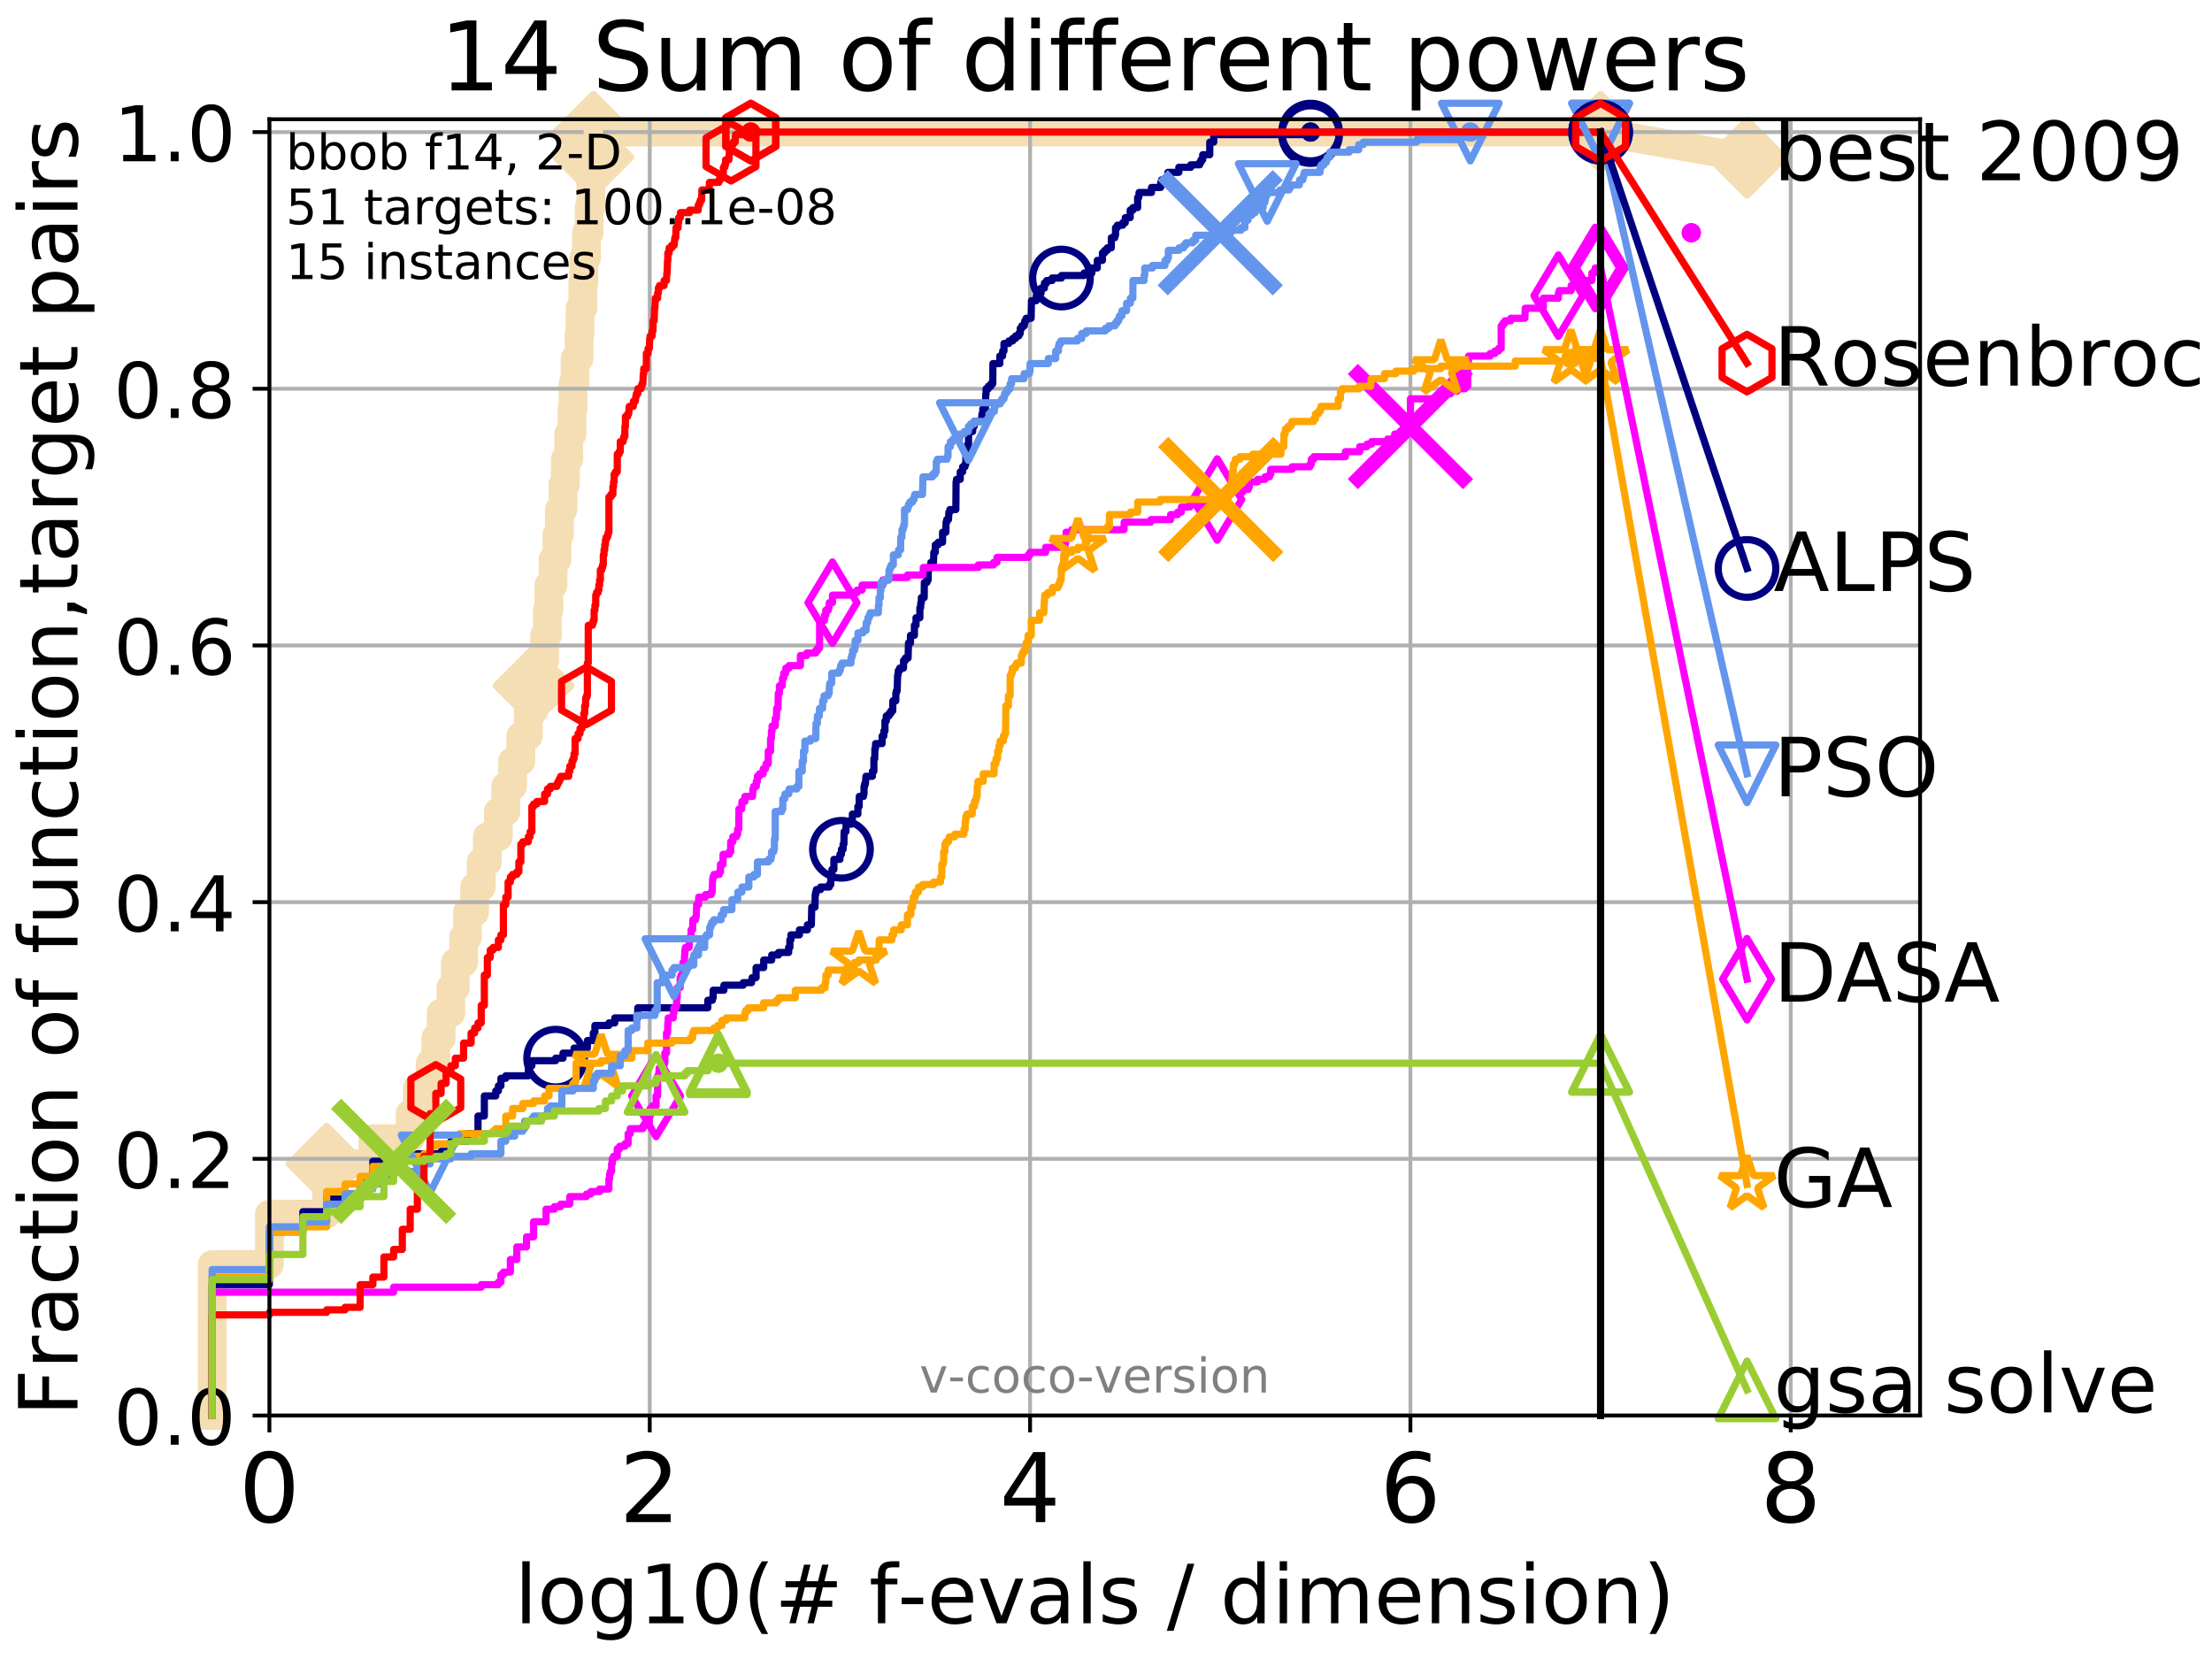 <?xml version="1.0" encoding="utf-8" standalone="no"?>
<!DOCTYPE svg PUBLIC "-//W3C//DTD SVG 1.1//EN"
  "http://www.w3.org/Graphics/SVG/1.1/DTD/svg11.dtd">
<!-- Created with matplotlib (http://matplotlib.org/) -->
<svg height="345.6pt" version="1.1" viewBox="0 0 460.8 345.6" width="460.8pt" xmlns="http://www.w3.org/2000/svg" xmlns:xlink="http://www.w3.org/1999/xlink">
 <defs>
  <style type="text/css">
*{stroke-linecap:butt;stroke-linejoin:round;}
  </style>
 </defs>
 <g id="figure_1">
  <g id="patch_1">
   <path d="M 0 345.6 
L 460.8 345.6 
L 460.8 0 
L 0 0 
z
" style="fill:#ffffff;"/>
  </g>
  <g id="axes_1">
   <g id="patch_2">
    <path d="M 56.12 294.88 
L 399.984 294.88 
L 399.984 24.84 
L 56.12 24.84 
z
" style="fill:#ffffff;"/>
   </g>
   <g id="line2d_1">
    <path d="M 44.194 294.88 
L 44.194 263.425 
L 56.12 263.425 
L 56.12 252.94 
L 68.046 252.94 
L 68.046 242.455 
L 77.674 242.455 
L 77.674 237.213 
L 85.45 237.213 
L 85.45 231.97 
L 86.947 231.97 
L 86.947 226.728 
L 89.599 226.728 
L 89.599 221.485 
L 90.786 221.485 
L 90.786 216.243 
L 91.897 216.243 
L 91.897 211 
L 93.923 211 
L 93.923 205.758 
L 94.853 205.758 
L 94.853 200.515 
L 96.575 200.515 
L 96.575 195.273 
L 97.375 195.273 
L 97.375 190.03 
L 98.872 190.03 
L 98.872 184.788 
L 100.25 184.788 
L 100.25 179.546 
L 101.525 179.546 
L 101.525 174.303 
L 103.822 174.303 
L 103.822 169.061 
L 105.364 169.061 
L 105.364 163.818 
L 106.779 163.818 
L 106.779 158.576 
L 108.501 158.576 
L 108.501 153.333 
L 110.066 153.333 
L 110.066 148.091 
L 111.153 148.091 
L 111.153 142.848 
L 111.841 142.848 
L 111.841 137.606 
L 113.45 137.606 
L 113.45 132.363 
L 114.054 132.363 
L 114.054 127.121 
L 114.348 127.121 
L 114.348 121.878 
L 115.201 121.878 
L 115.201 116.636 
L 116.014 116.636 
L 116.014 111.393 
L 116.536 111.393 
L 116.536 106.151 
L 117.289 106.151 
L 117.289 100.908 
L 117.774 100.908 
L 117.774 95.666 
L 118.476 95.666 
L 118.476 90.423 
L 119.151 90.423 
L 119.151 85.181 
L 119.37 85.181 
L 119.37 79.938 
L 119.8 79.938 
L 119.8 74.696 
L 120.63 74.696 
L 120.63 69.453 
L 120.831 69.453 
L 120.831 64.211 
L 121.421 64.211 
L 121.421 58.969 
L 121.613 58.969 
L 121.613 53.726 
L 122.177 53.726 
L 122.177 48.484 
L 122.723 48.484 
L 122.723 43.241 
L 123.078 43.241 
L 123.078 37.999 
L 123.253 37.999 
L 123.253 32.756 
L 123.597 32.756 
L 123.597 27.514 
L 333.43 27.514 
" style="fill:none;stroke:#f5deb3;stroke-linecap:square;stroke-width:6;"/>
   </g>
   <g id="line2d_2">
    <defs>
     <path d="M -0 7.778 
L 7.778 0 
L 0 -7.778 
L -7.778 -0 
z
" id="m5c3e3d2cde" style="stroke:#f5deb3;stroke-linejoin:miter;stroke-width:1.5;"/>
    </defs>
    <g>
     <use style="fill:#f5deb3;stroke:#f5deb3;stroke-linejoin:miter;stroke-width:1.5;" x="68.046" xlink:href="#m5c3e3d2cde" y="242.455"/>
     <use style="fill:#f5deb3;stroke:#f5deb3;stroke-linejoin:miter;stroke-width:1.5;" x="111.153" xlink:href="#m5c3e3d2cde" y="142.848"/>
     <use style="fill:#f5deb3;stroke:#f5deb3;stroke-linejoin:miter;stroke-width:1.5;" x="123.597" xlink:href="#m5c3e3d2cde" y="32.756"/>
     <use style="fill:#f5deb3;stroke:#f5deb3;stroke-linejoin:miter;stroke-width:1.5;" x="123.597" xlink:href="#m5c3e3d2cde" y="27.514"/>
     <use style="fill:#f5deb3;stroke:#f5deb3;stroke-linejoin:miter;stroke-width:1.5;" x="123.597" xlink:href="#m5c3e3d2cde" y="27.514"/>
     <use style="fill:#f5deb3;stroke:#f5deb3;stroke-linejoin:miter;stroke-width:1.5;" x="333.43" xlink:href="#m5c3e3d2cde" y="27.514"/>
    </g>
   </g>
   <g id="line2d_3">
    <path style="fill:none;stroke:#f5deb3;stroke-linecap:square;stroke-width:6;"/>
    <g/>
   </g>
   <g id="line2d_4">
    <path d="M 333.43 27.514 
L 363.934 32.861 
" style="fill:none;stroke:#f5deb3;stroke-linecap:square;stroke-width:6;"/>
    <g>
     <use style="fill:#f5deb3;stroke:#f5deb3;stroke-linejoin:miter;stroke-width:1.5;" x="333.43" xlink:href="#m5c3e3d2cde" y="27.514"/>
     <use style="fill:#f5deb3;stroke:#f5deb3;stroke-linejoin:miter;stroke-width:1.5;" x="363.934" xlink:href="#m5c3e3d2cde" y="32.861"/>
    </g>
   </g>
   <g id="matplotlib.axis_1">
    <g id="xtick_1">
     <g id="line2d_5">
      <path clip-path="url(#p758fd04ac8)" d="M 56.12 294.88 
L 56.12 24.84 
" style="fill:none;stroke:#b0b0b0;stroke-linecap:square;stroke-width:0.8;"/>
     </g>
     <g id="line2d_6">
      <defs>
       <path d="M 0 0 
L 0 3.5 
" id="me896d1598a" style="stroke:#000000;stroke-width:0.8;"/>
      </defs>
      <g>
       <use style="stroke:#000000;stroke-width:0.8;" x="56.12" xlink:href="#me896d1598a" y="294.88"/>
      </g>
     </g>
     <g id="text_1">
      <!-- 0 -->
      <defs>
       <path d="M 31.781 66.406 
Q 24.172 66.406 20.328 58.906 
Q 16.5 51.422 16.5 36.375 
Q 16.5 21.391 20.328 13.891 
Q 24.172 6.391 31.781 6.391 
Q 39.453 6.391 43.281 13.891 
Q 47.125 21.391 47.125 36.375 
Q 47.125 51.422 43.281 58.906 
Q 39.453 66.406 31.781 66.406 
z
M 31.781 74.219 
Q 44.047 74.219 50.516 64.516 
Q 56.984 54.828 56.984 36.375 
Q 56.984 17.969 50.516 8.266 
Q 44.047 -1.422 31.781 -1.422 
Q 19.531 -1.422 13.062 8.266 
Q 6.594 17.969 6.594 36.375 
Q 6.594 54.828 13.062 64.516 
Q 19.531 74.219 31.781 74.219 
z
" id="DejaVuSans-30"/>
      </defs>
      <g transform="translate(49.758 317.077)scale(0.2 -0.2)">
       <use xlink:href="#DejaVuSans-30"/>
      </g>
     </g>
    </g>
    <g id="xtick_2">
     <g id="line2d_7">
      <path clip-path="url(#p758fd04ac8)" d="M 135.351 294.88 
L 135.351 24.84 
" style="fill:none;stroke:#b0b0b0;stroke-linecap:square;stroke-width:0.8;"/>
     </g>
     <g id="line2d_8">
      <g>
       <use style="stroke:#000000;stroke-width:0.8;" x="135.351" xlink:href="#me896d1598a" y="294.88"/>
      </g>
     </g>
     <g id="text_2">
      <!-- 2 -->
      <defs>
       <path d="M 19.188 8.297 
L 53.609 8.297 
L 53.609 0 
L 7.328 0 
L 7.328 8.297 
Q 12.938 14.109 22.625 23.891 
Q 32.328 33.688 34.812 36.531 
Q 39.547 41.844 41.422 45.531 
Q 43.312 49.219 43.312 52.781 
Q 43.312 58.594 39.234 62.25 
Q 35.156 65.922 28.609 65.922 
Q 23.969 65.922 18.812 64.312 
Q 13.672 62.703 7.812 59.422 
L 7.812 69.391 
Q 13.766 71.781 18.938 73 
Q 24.125 74.219 28.422 74.219 
Q 39.75 74.219 46.484 68.547 
Q 53.219 62.891 53.219 53.422 
Q 53.219 48.922 51.531 44.891 
Q 49.859 40.875 45.406 35.406 
Q 44.188 33.984 37.641 27.219 
Q 31.109 20.453 19.188 8.297 
z
" id="DejaVuSans-32"/>
      </defs>
      <g transform="translate(128.989 317.077)scale(0.2 -0.2)">
       <use xlink:href="#DejaVuSans-32"/>
      </g>
     </g>
    </g>
    <g id="xtick_3">
     <g id="line2d_9">
      <path clip-path="url(#p758fd04ac8)" d="M 214.583 294.88 
L 214.583 24.84 
" style="fill:none;stroke:#b0b0b0;stroke-linecap:square;stroke-width:0.8;"/>
     </g>
     <g id="line2d_10">
      <g>
       <use style="stroke:#000000;stroke-width:0.8;" x="214.583" xlink:href="#me896d1598a" y="294.88"/>
      </g>
     </g>
     <g id="text_3">
      <!-- 4 -->
      <defs>
       <path d="M 37.797 64.312 
L 12.891 25.391 
L 37.797 25.391 
z
M 35.203 72.906 
L 47.609 72.906 
L 47.609 25.391 
L 58.016 25.391 
L 58.016 17.188 
L 47.609 17.188 
L 47.609 0 
L 37.797 0 
L 37.797 17.188 
L 4.891 17.188 
L 4.891 26.703 
z
" id="DejaVuSans-34"/>
      </defs>
      <g transform="translate(208.22 317.077)scale(0.2 -0.2)">
       <use xlink:href="#DejaVuSans-34"/>
      </g>
     </g>
    </g>
    <g id="xtick_4">
     <g id="line2d_11">
      <path clip-path="url(#p758fd04ac8)" d="M 293.814 294.88 
L 293.814 24.84 
" style="fill:none;stroke:#b0b0b0;stroke-linecap:square;stroke-width:0.8;"/>
     </g>
     <g id="line2d_12">
      <g>
       <use style="stroke:#000000;stroke-width:0.8;" x="293.814" xlink:href="#me896d1598a" y="294.88"/>
      </g>
     </g>
     <g id="text_4">
      <!-- 6 -->
      <defs>
       <path d="M 33.016 40.375 
Q 26.375 40.375 22.484 35.828 
Q 18.609 31.297 18.609 23.391 
Q 18.609 15.531 22.484 10.953 
Q 26.375 6.391 33.016 6.391 
Q 39.656 6.391 43.531 10.953 
Q 47.406 15.531 47.406 23.391 
Q 47.406 31.297 43.531 35.828 
Q 39.656 40.375 33.016 40.375 
z
M 52.594 71.297 
L 52.594 62.312 
Q 48.875 64.062 45.094 64.984 
Q 41.312 65.922 37.594 65.922 
Q 27.828 65.922 22.672 59.328 
Q 17.531 52.734 16.797 39.406 
Q 19.672 43.656 24.016 45.922 
Q 28.375 48.188 33.594 48.188 
Q 44.578 48.188 50.953 41.516 
Q 57.328 34.859 57.328 23.391 
Q 57.328 12.156 50.688 5.359 
Q 44.047 -1.422 33.016 -1.422 
Q 20.359 -1.422 13.672 8.266 
Q 6.984 17.969 6.984 36.375 
Q 6.984 53.656 15.188 63.938 
Q 23.391 74.219 37.203 74.219 
Q 40.922 74.219 44.703 73.484 
Q 48.484 72.75 52.594 71.297 
z
" id="DejaVuSans-36"/>
      </defs>
      <g transform="translate(287.452 317.077)scale(0.2 -0.2)">
       <use xlink:href="#DejaVuSans-36"/>
      </g>
     </g>
    </g>
    <g id="xtick_5">
     <g id="line2d_13">
      <path clip-path="url(#p758fd04ac8)" d="M 373.045 294.88 
L 373.045 24.84 
" style="fill:none;stroke:#b0b0b0;stroke-linecap:square;stroke-width:0.8;"/>
     </g>
     <g id="line2d_14">
      <g>
       <use style="stroke:#000000;stroke-width:0.8;" x="373.045" xlink:href="#me896d1598a" y="294.88"/>
      </g>
     </g>
     <g id="text_5">
      <!-- 8 -->
      <defs>
       <path d="M 31.781 34.625 
Q 24.75 34.625 20.719 30.859 
Q 16.703 27.094 16.703 20.516 
Q 16.703 13.922 20.719 10.156 
Q 24.75 6.391 31.781 6.391 
Q 38.812 6.391 42.859 10.172 
Q 46.922 13.969 46.922 20.516 
Q 46.922 27.094 42.891 30.859 
Q 38.875 34.625 31.781 34.625 
z
M 21.922 38.812 
Q 15.578 40.375 12.031 44.719 
Q 8.5 49.078 8.5 55.328 
Q 8.5 64.062 14.719 69.141 
Q 20.953 74.219 31.781 74.219 
Q 42.672 74.219 48.875 69.141 
Q 55.078 64.062 55.078 55.328 
Q 55.078 49.078 51.531 44.719 
Q 48 40.375 41.703 38.812 
Q 48.828 37.156 52.797 32.312 
Q 56.781 27.484 56.781 20.516 
Q 56.781 9.906 50.312 4.234 
Q 43.844 -1.422 31.781 -1.422 
Q 19.734 -1.422 13.25 4.234 
Q 6.781 9.906 6.781 20.516 
Q 6.781 27.484 10.781 32.312 
Q 14.797 37.156 21.922 38.812 
z
M 18.312 54.391 
Q 18.312 48.734 21.844 45.562 
Q 25.391 42.391 31.781 42.391 
Q 38.141 42.391 41.719 45.562 
Q 45.312 48.734 45.312 54.391 
Q 45.312 60.062 41.719 63.234 
Q 38.141 66.406 31.781 66.406 
Q 25.391 66.406 21.844 63.234 
Q 18.312 60.062 18.312 54.391 
z
" id="DejaVuSans-38"/>
      </defs>
      <g transform="translate(366.683 317.077)scale(0.2 -0.2)">
       <use xlink:href="#DejaVuSans-38"/>
      </g>
     </g>
    </g>
    <g id="text_6">
     <!-- log10(# f-evals / dimension) -->
     <defs>
      <path d="M 9.422 75.984 
L 18.406 75.984 
L 18.406 0 
L 9.422 0 
z
" id="DejaVuSans-6c"/>
      <path d="M 30.609 48.391 
Q 23.391 48.391 19.188 42.75 
Q 14.984 37.109 14.984 27.297 
Q 14.984 17.484 19.156 11.844 
Q 23.344 6.203 30.609 6.203 
Q 37.797 6.203 41.984 11.859 
Q 46.188 17.531 46.188 27.297 
Q 46.188 37.016 41.984 42.703 
Q 37.797 48.391 30.609 48.391 
z
M 30.609 56 
Q 42.328 56 49.016 48.375 
Q 55.719 40.766 55.719 27.297 
Q 55.719 13.875 49.016 6.219 
Q 42.328 -1.422 30.609 -1.422 
Q 18.844 -1.422 12.172 6.219 
Q 5.516 13.875 5.516 27.297 
Q 5.516 40.766 12.172 48.375 
Q 18.844 56 30.609 56 
z
" id="DejaVuSans-6f"/>
      <path d="M 45.406 27.984 
Q 45.406 37.75 41.375 43.109 
Q 37.359 48.484 30.078 48.484 
Q 22.859 48.484 18.828 43.109 
Q 14.797 37.75 14.797 27.984 
Q 14.797 18.266 18.828 12.891 
Q 22.859 7.516 30.078 7.516 
Q 37.359 7.516 41.375 12.891 
Q 45.406 18.266 45.406 27.984 
z
M 54.391 6.781 
Q 54.391 -7.172 48.188 -13.984 
Q 42 -20.797 29.203 -20.797 
Q 24.469 -20.797 20.266 -20.094 
Q 16.062 -19.391 12.109 -17.922 
L 12.109 -9.188 
Q 16.062 -11.328 19.922 -12.344 
Q 23.781 -13.375 27.781 -13.375 
Q 36.625 -13.375 41.016 -8.766 
Q 45.406 -4.156 45.406 5.172 
L 45.406 9.625 
Q 42.625 4.781 38.281 2.391 
Q 33.938 0 27.875 0 
Q 17.828 0 11.672 7.656 
Q 5.516 15.328 5.516 27.984 
Q 5.516 40.672 11.672 48.328 
Q 17.828 56 27.875 56 
Q 33.938 56 38.281 53.609 
Q 42.625 51.219 45.406 46.391 
L 45.406 54.688 
L 54.391 54.688 
z
" id="DejaVuSans-67"/>
      <path d="M 12.406 8.297 
L 28.516 8.297 
L 28.516 63.922 
L 10.984 60.406 
L 10.984 69.391 
L 28.422 72.906 
L 38.281 72.906 
L 38.281 8.297 
L 54.391 8.297 
L 54.391 0 
L 12.406 0 
z
" id="DejaVuSans-31"/>
      <path d="M 31 75.875 
Q 24.469 64.656 21.281 53.656 
Q 18.109 42.672 18.109 31.391 
Q 18.109 20.125 21.312 9.062 
Q 24.516 -2 31 -13.188 
L 23.188 -13.188 
Q 15.875 -1.703 12.234 9.375 
Q 8.594 20.453 8.594 31.391 
Q 8.594 42.281 12.203 53.312 
Q 15.828 64.359 23.188 75.875 
z
" id="DejaVuSans-28"/>
      <path d="M 51.125 44 
L 36.922 44 
L 32.812 27.688 
L 47.125 27.688 
z
M 43.797 71.781 
L 38.719 51.516 
L 52.984 51.516 
L 58.109 71.781 
L 65.922 71.781 
L 60.891 51.516 
L 76.125 51.516 
L 76.125 44 
L 58.984 44 
L 54.984 27.688 
L 70.516 27.688 
L 70.516 20.219 
L 53.078 20.219 
L 48 0 
L 40.188 0 
L 45.219 20.219 
L 30.906 20.219 
L 25.875 0 
L 18.016 0 
L 23.094 20.219 
L 7.719 20.219 
L 7.719 27.688 
L 24.906 27.688 
L 29 44 
L 13.281 44 
L 13.281 51.516 
L 30.906 51.516 
L 35.891 71.781 
z
" id="DejaVuSans-23"/>
      <path id="DejaVuSans-20"/>
      <path d="M 37.109 75.984 
L 37.109 68.5 
L 28.516 68.5 
Q 23.688 68.5 21.797 66.547 
Q 19.922 64.594 19.922 59.516 
L 19.922 54.688 
L 34.719 54.688 
L 34.719 47.703 
L 19.922 47.703 
L 19.922 0 
L 10.891 0 
L 10.891 47.703 
L 2.297 47.703 
L 2.297 54.688 
L 10.891 54.688 
L 10.891 58.5 
Q 10.891 67.625 15.141 71.797 
Q 19.391 75.984 28.609 75.984 
z
" id="DejaVuSans-66"/>
      <path d="M 4.891 31.391 
L 31.203 31.391 
L 31.203 23.391 
L 4.891 23.391 
z
" id="DejaVuSans-2d"/>
      <path d="M 56.203 29.594 
L 56.203 25.203 
L 14.891 25.203 
Q 15.484 15.922 20.484 11.062 
Q 25.484 6.203 34.422 6.203 
Q 39.594 6.203 44.453 7.469 
Q 49.312 8.734 54.109 11.281 
L 54.109 2.781 
Q 49.266 0.734 44.188 -0.344 
Q 39.109 -1.422 33.891 -1.422 
Q 20.797 -1.422 13.156 6.188 
Q 5.516 13.812 5.516 26.812 
Q 5.516 40.234 12.766 48.109 
Q 20.016 56 32.328 56 
Q 43.359 56 49.781 48.891 
Q 56.203 41.797 56.203 29.594 
z
M 47.219 32.234 
Q 47.125 39.594 43.094 43.984 
Q 39.062 48.391 32.422 48.391 
Q 24.906 48.391 20.391 44.141 
Q 15.875 39.891 15.188 32.172 
z
" id="DejaVuSans-65"/>
      <path d="M 2.984 54.688 
L 12.5 54.688 
L 29.594 8.797 
L 46.688 54.688 
L 56.203 54.688 
L 35.688 0 
L 23.484 0 
z
" id="DejaVuSans-76"/>
      <path d="M 34.281 27.484 
Q 23.391 27.484 19.188 25 
Q 14.984 22.516 14.984 16.5 
Q 14.984 11.719 18.141 8.906 
Q 21.297 6.109 26.703 6.109 
Q 34.188 6.109 38.703 11.406 
Q 43.219 16.703 43.219 25.484 
L 43.219 27.484 
z
M 52.203 31.203 
L 52.203 0 
L 43.219 0 
L 43.219 8.297 
Q 40.141 3.328 35.547 0.953 
Q 30.953 -1.422 24.312 -1.422 
Q 15.922 -1.422 10.953 3.297 
Q 6 8.016 6 15.922 
Q 6 25.141 12.172 29.828 
Q 18.359 34.516 30.609 34.516 
L 43.219 34.516 
L 43.219 35.406 
Q 43.219 41.609 39.141 45 
Q 35.062 48.391 27.688 48.391 
Q 23 48.391 18.547 47.266 
Q 14.109 46.141 10.016 43.891 
L 10.016 52.203 
Q 14.938 54.109 19.578 55.047 
Q 24.219 56 28.609 56 
Q 40.484 56 46.344 49.844 
Q 52.203 43.703 52.203 31.203 
z
" id="DejaVuSans-61"/>
      <path d="M 44.281 53.078 
L 44.281 44.578 
Q 40.484 46.531 36.375 47.5 
Q 32.281 48.484 27.875 48.484 
Q 21.188 48.484 17.844 46.438 
Q 14.5 44.391 14.5 40.281 
Q 14.5 37.156 16.891 35.375 
Q 19.281 33.594 26.516 31.984 
L 29.594 31.297 
Q 39.156 29.25 43.188 25.516 
Q 47.219 21.781 47.219 15.094 
Q 47.219 7.469 41.188 3.016 
Q 35.156 -1.422 24.609 -1.422 
Q 20.219 -1.422 15.453 -0.562 
Q 10.688 0.297 5.422 2 
L 5.422 11.281 
Q 10.406 8.688 15.234 7.391 
Q 20.062 6.109 24.812 6.109 
Q 31.156 6.109 34.562 8.281 
Q 37.984 10.453 37.984 14.406 
Q 37.984 18.062 35.516 20.016 
Q 33.062 21.969 24.703 23.781 
L 21.578 24.516 
Q 13.234 26.266 9.516 29.906 
Q 5.812 33.547 5.812 39.891 
Q 5.812 47.609 11.281 51.797 
Q 16.75 56 26.812 56 
Q 31.781 56 36.172 55.266 
Q 40.578 54.547 44.281 53.078 
z
" id="DejaVuSans-73"/>
      <path d="M 25.391 72.906 
L 33.688 72.906 
L 8.297 -9.281 
L 0 -9.281 
z
" id="DejaVuSans-2f"/>
      <path d="M 45.406 46.391 
L 45.406 75.984 
L 54.391 75.984 
L 54.391 0 
L 45.406 0 
L 45.406 8.203 
Q 42.578 3.328 38.25 0.953 
Q 33.938 -1.422 27.875 -1.422 
Q 17.969 -1.422 11.734 6.484 
Q 5.516 14.406 5.516 27.297 
Q 5.516 40.188 11.734 48.094 
Q 17.969 56 27.875 56 
Q 33.938 56 38.25 53.625 
Q 42.578 51.266 45.406 46.391 
z
M 14.797 27.297 
Q 14.797 17.391 18.875 11.75 
Q 22.953 6.109 30.078 6.109 
Q 37.203 6.109 41.297 11.75 
Q 45.406 17.391 45.406 27.297 
Q 45.406 37.203 41.297 42.844 
Q 37.203 48.484 30.078 48.484 
Q 22.953 48.484 18.875 42.844 
Q 14.797 37.203 14.797 27.297 
z
" id="DejaVuSans-64"/>
      <path d="M 9.422 54.688 
L 18.406 54.688 
L 18.406 0 
L 9.422 0 
z
M 9.422 75.984 
L 18.406 75.984 
L 18.406 64.594 
L 9.422 64.594 
z
" id="DejaVuSans-69"/>
      <path d="M 52 44.188 
Q 55.375 50.25 60.062 53.125 
Q 64.75 56 71.094 56 
Q 79.641 56 84.281 50.016 
Q 88.922 44.047 88.922 33.016 
L 88.922 0 
L 79.891 0 
L 79.891 32.719 
Q 79.891 40.578 77.094 44.375 
Q 74.312 48.188 68.609 48.188 
Q 61.625 48.188 57.562 43.547 
Q 53.516 38.922 53.516 30.906 
L 53.516 0 
L 44.484 0 
L 44.484 32.719 
Q 44.484 40.625 41.703 44.406 
Q 38.922 48.188 33.109 48.188 
Q 26.219 48.188 22.156 43.531 
Q 18.109 38.875 18.109 30.906 
L 18.109 0 
L 9.078 0 
L 9.078 54.688 
L 18.109 54.688 
L 18.109 46.188 
Q 21.188 51.219 25.484 53.609 
Q 29.781 56 35.688 56 
Q 41.656 56 45.828 52.969 
Q 50 49.953 52 44.188 
z
" id="DejaVuSans-6d"/>
      <path d="M 54.891 33.016 
L 54.891 0 
L 45.906 0 
L 45.906 32.719 
Q 45.906 40.484 42.875 44.328 
Q 39.844 48.188 33.797 48.188 
Q 26.516 48.188 22.312 43.547 
Q 18.109 38.922 18.109 30.906 
L 18.109 0 
L 9.078 0 
L 9.078 54.688 
L 18.109 54.688 
L 18.109 46.188 
Q 21.344 51.125 25.703 53.562 
Q 30.078 56 35.797 56 
Q 45.219 56 50.047 50.172 
Q 54.891 44.344 54.891 33.016 
z
" id="DejaVuSans-6e"/>
      <path d="M 8.016 75.875 
L 15.828 75.875 
Q 23.141 64.359 26.781 53.312 
Q 30.422 42.281 30.422 31.391 
Q 30.422 20.453 26.781 9.375 
Q 23.141 -1.703 15.828 -13.188 
L 8.016 -13.188 
Q 14.5 -2 17.703 9.062 
Q 20.906 20.125 20.906 31.391 
Q 20.906 42.672 17.703 53.656 
Q 14.5 64.656 8.016 75.875 
z
" id="DejaVuSans-29"/>
     </defs>
     <g transform="translate(107.211 338.154)scale(0.17 -0.17)">
      <use xlink:href="#DejaVuSans-6c"/>
      <use x="27.783" xlink:href="#DejaVuSans-6f"/>
      <use x="88.965" xlink:href="#DejaVuSans-67"/>
      <use x="152.441" xlink:href="#DejaVuSans-31"/>
      <use x="216.064" xlink:href="#DejaVuSans-30"/>
      <use x="279.688" xlink:href="#DejaVuSans-28"/>
      <use x="318.701" xlink:href="#DejaVuSans-23"/>
      <use x="402.49" xlink:href="#DejaVuSans-20"/>
      <use x="434.277" xlink:href="#DejaVuSans-66"/>
      <use x="469.404" xlink:href="#DejaVuSans-2d"/>
      <use x="505.488" xlink:href="#DejaVuSans-65"/>
      <use x="567.012" xlink:href="#DejaVuSans-76"/>
      <use x="626.191" xlink:href="#DejaVuSans-61"/>
      <use x="687.471" xlink:href="#DejaVuSans-6c"/>
      <use x="715.254" xlink:href="#DejaVuSans-73"/>
      <use x="767.354" xlink:href="#DejaVuSans-20"/>
      <use x="799.141" xlink:href="#DejaVuSans-2f"/>
      <use x="832.832" xlink:href="#DejaVuSans-20"/>
      <use x="864.619" xlink:href="#DejaVuSans-64"/>
      <use x="928.096" xlink:href="#DejaVuSans-69"/>
      <use x="955.879" xlink:href="#DejaVuSans-6d"/>
      <use x="1053.291" xlink:href="#DejaVuSans-65"/>
      <use x="1114.814" xlink:href="#DejaVuSans-6e"/>
      <use x="1178.193" xlink:href="#DejaVuSans-73"/>
      <use x="1230.293" xlink:href="#DejaVuSans-69"/>
      <use x="1258.076" xlink:href="#DejaVuSans-6f"/>
      <use x="1319.258" xlink:href="#DejaVuSans-6e"/>
      <use x="1382.637" xlink:href="#DejaVuSans-29"/>
     </g>
    </g>
   </g>
   <g id="matplotlib.axis_2">
    <g id="ytick_1">
     <g id="line2d_15">
      <path clip-path="url(#p758fd04ac8)" d="M 56.12 294.88 
L 399.984 294.88 
" style="fill:none;stroke:#b0b0b0;stroke-linecap:square;stroke-width:0.8;"/>
     </g>
     <g id="line2d_16">
      <defs>
       <path d="M 0 0 
L -3.5 0 
" id="m1af749280d" style="stroke:#000000;stroke-width:0.8;"/>
      </defs>
      <g>
       <use style="stroke:#000000;stroke-width:0.8;" x="56.12" xlink:href="#m1af749280d" y="294.88"/>
      </g>
     </g>
     <g id="text_7">
      <!-- 0.0 -->
      <defs>
       <path d="M 10.688 12.406 
L 21 12.406 
L 21 0 
L 10.688 0 
z
" id="DejaVuSans-2e"/>
      </defs>
      <g transform="translate(23.675 300.959)scale(0.16 -0.16)">
       <use xlink:href="#DejaVuSans-30"/>
       <use x="63.623" xlink:href="#DejaVuSans-2e"/>
       <use x="95.41" xlink:href="#DejaVuSans-30"/>
      </g>
     </g>
    </g>
    <g id="ytick_2">
     <g id="line2d_17">
      <path clip-path="url(#p758fd04ac8)" d="M 56.12 241.407 
L 399.984 241.407 
" style="fill:none;stroke:#b0b0b0;stroke-linecap:square;stroke-width:0.8;"/>
     </g>
     <g id="line2d_18">
      <g>
       <use style="stroke:#000000;stroke-width:0.8;" x="56.12" xlink:href="#m1af749280d" y="241.407"/>
      </g>
     </g>
     <g id="text_8">
      <!-- 0.2 -->
      <g transform="translate(23.675 247.485)scale(0.16 -0.16)">
       <use xlink:href="#DejaVuSans-30"/>
       <use x="63.623" xlink:href="#DejaVuSans-2e"/>
       <use x="95.41" xlink:href="#DejaVuSans-32"/>
      </g>
     </g>
    </g>
    <g id="ytick_3">
     <g id="line2d_19">
      <path clip-path="url(#p758fd04ac8)" d="M 56.12 187.933 
L 399.984 187.933 
" style="fill:none;stroke:#b0b0b0;stroke-linecap:square;stroke-width:0.8;"/>
     </g>
     <g id="line2d_20">
      <g>
       <use style="stroke:#000000;stroke-width:0.8;" x="56.12" xlink:href="#m1af749280d" y="187.933"/>
      </g>
     </g>
     <g id="text_9">
      <!-- 0.4 -->
      <g transform="translate(23.675 194.012)scale(0.16 -0.16)">
       <use xlink:href="#DejaVuSans-30"/>
       <use x="63.623" xlink:href="#DejaVuSans-2e"/>
       <use x="95.41" xlink:href="#DejaVuSans-34"/>
      </g>
     </g>
    </g>
    <g id="ytick_4">
     <g id="line2d_21">
      <path clip-path="url(#p758fd04ac8)" d="M 56.12 134.46 
L 399.984 134.46 
" style="fill:none;stroke:#b0b0b0;stroke-linecap:square;stroke-width:0.8;"/>
     </g>
     <g id="line2d_22">
      <g>
       <use style="stroke:#000000;stroke-width:0.8;" x="56.12" xlink:href="#m1af749280d" y="134.46"/>
      </g>
     </g>
     <g id="text_10">
      <!-- 0.6 -->
      <g transform="translate(23.675 140.539)scale(0.16 -0.16)">
       <use xlink:href="#DejaVuSans-30"/>
       <use x="63.623" xlink:href="#DejaVuSans-2e"/>
       <use x="95.41" xlink:href="#DejaVuSans-36"/>
      </g>
     </g>
    </g>
    <g id="ytick_5">
     <g id="line2d_23">
      <path clip-path="url(#p758fd04ac8)" d="M 56.12 80.987 
L 399.984 80.987 
" style="fill:none;stroke:#b0b0b0;stroke-linecap:square;stroke-width:0.8;"/>
     </g>
     <g id="line2d_24">
      <g>
       <use style="stroke:#000000;stroke-width:0.8;" x="56.12" xlink:href="#m1af749280d" y="80.987"/>
      </g>
     </g>
     <g id="text_11">
      <!-- 0.8 -->
      <g transform="translate(23.675 87.066)scale(0.16 -0.16)">
       <use xlink:href="#DejaVuSans-30"/>
       <use x="63.623" xlink:href="#DejaVuSans-2e"/>
       <use x="95.41" xlink:href="#DejaVuSans-38"/>
      </g>
     </g>
    </g>
    <g id="ytick_6">
     <g id="line2d_25">
      <path clip-path="url(#p758fd04ac8)" d="M 56.12 27.514 
L 399.984 27.514 
" style="fill:none;stroke:#b0b0b0;stroke-linecap:square;stroke-width:0.8;"/>
     </g>
     <g id="line2d_26">
      <g>
       <use style="stroke:#000000;stroke-width:0.8;" x="56.12" xlink:href="#m1af749280d" y="27.514"/>
      </g>
     </g>
     <g id="text_12">
      <!-- 1.0 -->
      <g transform="translate(23.675 33.592)scale(0.16 -0.16)">
       <use xlink:href="#DejaVuSans-31"/>
       <use x="63.623" xlink:href="#DejaVuSans-2e"/>
       <use x="95.41" xlink:href="#DejaVuSans-30"/>
      </g>
     </g>
    </g>
    <g id="text_13">
     <!-- Fraction of function,target pairs -->
     <defs>
      <path d="M 9.812 72.906 
L 51.703 72.906 
L 51.703 64.594 
L 19.672 64.594 
L 19.672 43.109 
L 48.578 43.109 
L 48.578 34.812 
L 19.672 34.812 
L 19.672 0 
L 9.812 0 
z
" id="DejaVuSans-46"/>
      <path d="M 41.109 46.297 
Q 39.594 47.172 37.812 47.578 
Q 36.031 48 33.891 48 
Q 26.266 48 22.188 43.047 
Q 18.109 38.094 18.109 28.812 
L 18.109 0 
L 9.078 0 
L 9.078 54.688 
L 18.109 54.688 
L 18.109 46.188 
Q 20.953 51.172 25.484 53.578 
Q 30.031 56 36.531 56 
Q 37.453 56 38.578 55.875 
Q 39.703 55.766 41.062 55.516 
z
" id="DejaVuSans-72"/>
      <path d="M 48.781 52.594 
L 48.781 44.188 
Q 44.969 46.297 41.141 47.344 
Q 37.312 48.391 33.406 48.391 
Q 24.656 48.391 19.812 42.844 
Q 14.984 37.312 14.984 27.297 
Q 14.984 17.281 19.812 11.734 
Q 24.656 6.203 33.406 6.203 
Q 37.312 6.203 41.141 7.25 
Q 44.969 8.297 48.781 10.406 
L 48.781 2.094 
Q 45.016 0.344 40.984 -0.531 
Q 36.969 -1.422 32.422 -1.422 
Q 20.062 -1.422 12.781 6.344 
Q 5.516 14.109 5.516 27.297 
Q 5.516 40.672 12.859 48.328 
Q 20.219 56 33.016 56 
Q 37.156 56 41.109 55.141 
Q 45.062 54.297 48.781 52.594 
z
" id="DejaVuSans-63"/>
      <path d="M 18.312 70.219 
L 18.312 54.688 
L 36.812 54.688 
L 36.812 47.703 
L 18.312 47.703 
L 18.312 18.016 
Q 18.312 11.328 20.141 9.422 
Q 21.969 7.516 27.594 7.516 
L 36.812 7.516 
L 36.812 0 
L 27.594 0 
Q 17.188 0 13.234 3.875 
Q 9.281 7.766 9.281 18.016 
L 9.281 47.703 
L 2.688 47.703 
L 2.688 54.688 
L 9.281 54.688 
L 9.281 70.219 
z
" id="DejaVuSans-74"/>
      <path d="M 8.5 21.578 
L 8.5 54.688 
L 17.484 54.688 
L 17.484 21.922 
Q 17.484 14.156 20.5 10.266 
Q 23.531 6.391 29.594 6.391 
Q 36.859 6.391 41.078 11.031 
Q 45.312 15.672 45.312 23.688 
L 45.312 54.688 
L 54.297 54.688 
L 54.297 0 
L 45.312 0 
L 45.312 8.406 
Q 42.047 3.422 37.719 1 
Q 33.406 -1.422 27.688 -1.422 
Q 18.266 -1.422 13.375 4.438 
Q 8.5 10.297 8.5 21.578 
z
M 31.109 56 
z
" id="DejaVuSans-75"/>
      <path d="M 11.719 12.406 
L 22.016 12.406 
L 22.016 4 
L 14.016 -11.625 
L 7.719 -11.625 
L 11.719 4 
z
" id="DejaVuSans-2c"/>
      <path d="M 18.109 8.203 
L 18.109 -20.797 
L 9.078 -20.797 
L 9.078 54.688 
L 18.109 54.688 
L 18.109 46.391 
Q 20.953 51.266 25.266 53.625 
Q 29.594 56 35.594 56 
Q 45.562 56 51.781 48.094 
Q 58.016 40.188 58.016 27.297 
Q 58.016 14.406 51.781 6.484 
Q 45.562 -1.422 35.594 -1.422 
Q 29.594 -1.422 25.266 0.953 
Q 20.953 3.328 18.109 8.203 
z
M 48.688 27.297 
Q 48.688 37.203 44.609 42.844 
Q 40.531 48.484 33.406 48.484 
Q 26.266 48.484 22.188 42.844 
Q 18.109 37.203 18.109 27.297 
Q 18.109 17.391 22.188 11.75 
Q 26.266 6.109 33.406 6.109 
Q 40.531 6.109 44.609 11.75 
Q 48.688 17.391 48.688 27.297 
z
" id="DejaVuSans-70"/>
     </defs>
     <g transform="translate(16.14 294.999)rotate(-90)scale(0.17 -0.17)">
      <use xlink:href="#DejaVuSans-46"/>
      <use x="57.41" xlink:href="#DejaVuSans-72"/>
      <use x="98.523" xlink:href="#DejaVuSans-61"/>
      <use x="159.803" xlink:href="#DejaVuSans-63"/>
      <use x="214.783" xlink:href="#DejaVuSans-74"/>
      <use x="253.992" xlink:href="#DejaVuSans-69"/>
      <use x="281.775" xlink:href="#DejaVuSans-6f"/>
      <use x="342.957" xlink:href="#DejaVuSans-6e"/>
      <use x="406.336" xlink:href="#DejaVuSans-20"/>
      <use x="438.123" xlink:href="#DejaVuSans-6f"/>
      <use x="499.305" xlink:href="#DejaVuSans-66"/>
      <use x="534.51" xlink:href="#DejaVuSans-20"/>
      <use x="566.297" xlink:href="#DejaVuSans-66"/>
      <use x="601.502" xlink:href="#DejaVuSans-75"/>
      <use x="664.881" xlink:href="#DejaVuSans-6e"/>
      <use x="728.26" xlink:href="#DejaVuSans-63"/>
      <use x="783.24" xlink:href="#DejaVuSans-74"/>
      <use x="822.449" xlink:href="#DejaVuSans-69"/>
      <use x="850.232" xlink:href="#DejaVuSans-6f"/>
      <use x="911.414" xlink:href="#DejaVuSans-6e"/>
      <use x="974.793" xlink:href="#DejaVuSans-2c"/>
      <use x="1006.58" xlink:href="#DejaVuSans-74"/>
      <use x="1045.789" xlink:href="#DejaVuSans-61"/>
      <use x="1107.068" xlink:href="#DejaVuSans-72"/>
      <use x="1148.166" xlink:href="#DejaVuSans-67"/>
      <use x="1211.643" xlink:href="#DejaVuSans-65"/>
      <use x="1273.166" xlink:href="#DejaVuSans-74"/>
      <use x="1312.375" xlink:href="#DejaVuSans-20"/>
      <use x="1344.162" xlink:href="#DejaVuSans-70"/>
      <use x="1407.639" xlink:href="#DejaVuSans-61"/>
      <use x="1468.918" xlink:href="#DejaVuSans-69"/>
      <use x="1496.701" xlink:href="#DejaVuSans-72"/>
      <use x="1537.814" xlink:href="#DejaVuSans-73"/>
     </g>
    </g>
   </g>
   <g id="line2d_27">
    <defs>
     <path d="M 0 1.5 
C 0.398 1.5 0.779 1.342 1.061 1.061 
C 1.342 0.779 1.5 0.398 1.5 0 
C 1.5 -0.398 1.342 -0.779 1.061 -1.061 
C 0.779 -1.342 0.398 -1.5 0 -1.5 
C -0.398 -1.5 -0.779 -1.342 -1.061 -1.061 
C -1.342 -0.779 -1.5 -0.398 -1.5 0 
C -1.5 0.398 -1.342 0.779 -1.061 1.061 
C -0.779 1.342 -0.398 1.5 0 1.5 
z
" id="m11ff076866" style="stroke:#f5deb3;"/>
    </defs>
    <g>
     <use style="fill:#f5deb3;stroke:#f5deb3;" x="123.597" xlink:href="#m11ff076866" y="27.514"/>
     <use style="fill:#f5deb3;stroke:#f5deb3;" x="123.597" xlink:href="#m11ff076866" y="27.514"/>
    </g>
   </g>
   <g id="line2d_28">
    <defs>
     <path d="M 0 1.5 
C 0.398 1.5 0.779 1.342 1.061 1.061 
C 1.342 0.779 1.5 0.398 1.5 0 
C 1.5 -0.398 1.342 -0.779 1.061 -1.061 
C 0.779 -1.342 0.398 -1.5 0 -1.5 
C -0.398 -1.5 -0.779 -1.342 -1.061 -1.061 
C -1.342 -0.779 -1.5 -0.398 -1.5 0 
C -1.5 0.398 -1.342 0.779 -1.061 1.061 
C -0.779 1.342 -0.398 1.5 0 1.5 
z
" id="m4a96e95927" style="stroke:#000080;"/>
    </defs>
    <g>
     <use style="fill:#000080;stroke:#000080;" x="273.012" xlink:href="#m4a96e95927" y="27.514"/>
     <use style="fill:#000080;stroke:#000080;" x="273.012" xlink:href="#m4a96e95927" y="27.514"/>
    </g>
   </g>
   <g id="line2d_29">
    <path d="M 44.194 294.88 
L 44.194 267.619 
L 56.12 267.619 
L 56.12 256.61 
L 63.096 256.61 
L 63.096 252.416 
L 68.046 252.416 
L 68.046 249.795 
L 71.885 249.795 
L 71.885 248.746 
L 75.021 248.746 
L 75.021 245.601 
L 77.674 245.601 
L 77.674 241.931 
L 79.971 241.931 
L 79.971 240.882 
L 86.947 240.882 
L 86.947 240.358 
L 91.897 240.358 
L 91.897 239.834 
L 93.923 239.834 
L 93.923 237.737 
L 97.375 237.737 
L 97.375 236.164 
L 99.575 236.164 
L 99.575 232.495 
L 100.899 232.495 
L 100.899 228.301 
L 103.276 228.301 
L 103.276 227.252 
L 103.822 227.252 
L 103.822 226.204 
L 104.351 226.204 
L 104.351 224.631 
L 105.364 224.631 
L 105.364 224.107 
L 110.066 224.107 
L 110.066 222.01 
L 110.798 222.01 
L 110.798 220.961 
L 115.748 220.961 
L 115.748 220.437 
L 117.289 220.437 
L 117.289 219.388 
L 119.587 219.388 
L 119.587 218.34 
L 122.361 218.34 
L 122.361 216.767 
L 123.597 216.767 
L 123.597 215.194 
L 123.934 215.194 
L 123.934 213.622 
L 126.847 213.622 
L 126.847 213.097 
L 128.072 213.097 
L 128.072 212.049 
L 132.856 212.049 
L 132.856 209.952 
L 147.448 209.952 
L 147.448 208.379 
L 148.401 208.379 
L 148.401 207.855 
L 148.561 207.855 
L 148.561 206.282 
L 150.803 206.282 
L 150.803 205.234 
L 154.817 205.234 
L 154.817 204.709 
L 156.557 204.709 
L 156.557 204.185 
L 156.682 204.185 
L 156.682 203.661 
L 157.509 203.661 
L 157.509 201.564 
L 159.094 201.564 
L 159.094 199.991 
L 160.764 199.991 
L 160.764 198.943 
L 162.177 198.943 
L 162.177 198.418 
L 164.286 198.418 
L 164.286 197.37 
L 164.54 197.37 
L 164.54 195.797 
L 164.759 195.797 
L 164.759 194.749 
L 166.533 194.749 
L 166.533 193.7 
L 168.205 193.7 
L 168.205 192.652 
L 169.014 192.652 
L 169.099 188.982 
L 169.775 188.982 
L 169.821 186.361 
L 169.925 186.361 
L 169.925 185.836 
L 170.063 185.836 
L 170.063 185.312 
L 170.944 185.312 
L 170.944 184.788 
L 172.748 184.788 
L 172.748 184.264 
L 173.068 184.264 
L 173.068 183.215 
L 173.24 183.215 
L 173.316 181.118 
L 173.718 181.118 
L 173.718 179.021 
L 174.976 179.021 
L 174.976 177.973 
L 175.291 177.973 
L 175.291 176.924 
L 175.634 176.924 
L 175.634 175.876 
L 175.798 175.876 
L 175.847 173.255 
L 176.227 173.255 
L 176.251 171.682 
L 177.431 171.682 
L 177.431 170.633 
L 177.565 170.633 
L 177.565 169.585 
L 178.71 169.585 
L 178.71 168.012 
L 178.977 168.012 
L 178.998 165.915 
L 179.873 165.915 
L 179.873 165.391 
L 179.99 165.391 
L 179.99 163.818 
L 180.124 163.818 
L 180.124 163.294 
L 180.283 163.294 
L 180.39 161.721 
L 181.735 161.721 
L 181.735 160.673 
L 182.046 160.673 
L 182.046 158.051 
L 182.222 158.051 
L 182.256 155.954 
L 182.368 155.954 
L 182.401 154.906 
L 183.759 154.906 
L 183.759 153.333 
L 184.122 153.333 
L 184.122 152.285 
L 184.353 152.285 
L 184.353 150.188 
L 184.629 150.188 
L 184.629 149.139 
L 185.213 149.139 
L 185.213 148.615 
L 185.593 148.615 
L 185.593 148.091 
L 185.978 148.091 
L 186.005 145.994 
L 186.611 145.994 
L 186.611 144.421 
L 186.728 144.421 
L 186.728 143.897 
L 186.897 143.897 
L 186.983 140.751 
L 187.047 140.751 
L 187.132 139.703 
L 187.422 139.703 
L 187.422 139.178 
L 188.213 139.178 
L 188.229 137.606 
L 188.599 137.606 
L 188.599 137.081 
L 189.173 137.081 
L 189.26 133.936 
L 189.667 133.936 
L 189.667 132.363 
L 190.486 132.363 
L 190.486 130.266 
L 190.824 130.266 
L 190.824 128.693 
L 191.623 128.693 
L 191.623 126.596 
L 191.783 126.596 
L 191.822 125.548 
L 191.931 125.548 
L 191.931 124.499 
L 192.524 124.499 
L 192.555 121.354 
L 193.085 121.354 
L 193.085 120.83 
L 193.347 120.83 
L 193.377 118.733 
L 193.527 118.733 
L 193.527 118.209 
L 193.828 118.209 
L 193.929 117.16 
L 194.458 117.16 
L 194.535 115.063 
L 194.841 115.063 
L 194.841 113.49 
L 195.448 113.49 
L 195.448 112.966 
L 196.355 112.966 
L 196.355 110.869 
L 197.048 110.869 
L 197.082 108.772 
L 197.217 108.772 
L 197.217 108.248 
L 197.581 108.248 
L 197.68 106.675 
L 197.879 106.675 
L 197.879 106.151 
L 199.123 106.151 
L 199.167 100.384 
L 199.251 100.384 
L 199.251 99.86 
L 200.036 99.86 
L 200.036 98.287 
L 200.538 98.287 
L 200.538 97.239 
L 201.021 97.239 
L 201.021 96.714 
L 201.206 96.714 
L 201.206 95.142 
L 201.604 95.142 
L 201.604 92.52 
L 201.767 92.52 
L 201.767 89.899 
L 202.624 89.899 
L 202.624 88.851 
L 202.923 88.851 
L 202.923 87.802 
L 204.451 87.802 
L 204.559 86.229 
L 204.729 86.229 
L 204.729 85.181 
L 205.273 85.181 
L 205.361 82.035 
L 205.42 82.035 
L 205.42 80.987 
L 205.884 80.987 
L 205.884 80.463 
L 206.427 80.463 
L 206.427 79.938 
L 206.811 79.938 
L 206.845 75.744 
L 208.282 75.744 
L 208.282 74.172 
L 208.846 74.172 
L 208.878 73.123 
L 209.147 73.123 
L 209.147 71.55 
L 210.164 71.55 
L 210.164 71.026 
L 210.95 71.026 
L 210.95 70.502 
L 211.573 70.502 
L 211.573 69.978 
L 212.247 69.978 
L 212.247 69.453 
L 212.535 69.453 
L 212.535 68.405 
L 212.846 68.405 
L 212.846 67.881 
L 213.38 67.881 
L 213.489 66.832 
L 213.761 66.832 
L 213.761 66.308 
L 214.798 66.308 
L 214.875 62.638 
L 215.873 62.638 
L 215.873 61.59 
L 216.415 61.59 
L 216.415 61.066 
L 216.878 61.066 
L 216.878 60.017 
L 217.574 60.017 
L 217.574 58.969 
L 218.038 58.969 
L 218.038 58.444 
L 219.173 58.444 
L 219.173 57.92 
L 221.12 57.92 
L 221.12 57.396 
L 225.841 57.396 
L 225.841 56.872 
L 227.459 56.872 
L 227.459 55.823 
L 228.585 55.823 
L 228.585 54.25 
L 229.658 54.25 
L 229.658 52.678 
L 230.121 52.678 
L 230.121 52.153 
L 230.666 52.153 
L 230.666 51.629 
L 231.504 51.629 
L 231.511 49.532 
L 232.22 49.532 
L 232.22 49.008 
L 232.383 49.008 
L 232.383 47.435 
L 232.759 47.435 
L 232.759 46.911 
L 233.896 46.911 
L 233.896 46.387 
L 234.414 46.387 
L 234.414 45.338 
L 235.44 45.338 
L 235.44 43.765 
L 236.01 43.765 
L 236.01 43.241 
L 236.992 43.241 
L 236.992 41.144 
L 237.223 41.144 
L 237.296 40.096 
L 239.884 40.096 
L 239.884 39.047 
L 241.8 39.047 
L 241.8 37.999 
L 241.968 37.999 
L 241.968 37.474 
L 243.296 37.474 
L 243.296 35.902 
L 245.57 35.902 
L 245.57 34.853 
L 248.056 34.853 
L 248.056 34.329 
L 249.92 34.329 
L 249.92 33.805 
L 250.2 33.805 
L 250.2 33.28 
L 250.541 33.28 
L 250.541 32.232 
L 252.017 32.232 
L 252.017 29.611 
L 252.843 29.611 
L 252.843 28.038 
L 273.012 28.038 
L 273.012 27.514 
L 333.43 27.514 
L 333.43 27.514 
" style="fill:none;stroke:#000080;stroke-linecap:square;stroke-width:1.5;"/>
   </g>
   <g id="line2d_30">
    <defs>
     <path d="M 0 6 
C 1.591 6 3.117 5.368 4.243 4.243 
C 5.368 3.117 6 1.591 6 0 
C 6 -1.591 5.368 -3.117 4.243 -4.243 
C 3.117 -5.368 1.591 -6 0 -6 
C -1.591 -6 -3.117 -5.368 -4.243 -4.243 
C -5.368 -3.117 -6 -1.591 -6 0 
C -6 1.591 -5.368 3.117 -4.243 4.243 
C -3.117 5.368 -1.591 6 0 6 
z
" id="madce8d2b23" style="stroke:#000080;stroke-width:1.5;"/>
    </defs>
    <g>
     <use style="fill-opacity:0;stroke:#000080;stroke-width:1.5;" x="115.748" xlink:href="#madce8d2b23" y="220.437"/>
     <use style="fill-opacity:0;stroke:#000080;stroke-width:1.5;" x="175.291" xlink:href="#madce8d2b23" y="176.924"/>
     <use style="fill-opacity:0;stroke:#000080;stroke-width:1.5;" x="221.12" xlink:href="#madce8d2b23" y="57.92"/>
     <use style="fill-opacity:0;stroke:#000080;stroke-width:1.5;" x="273.012" xlink:href="#madce8d2b23" y="28.038"/>
     <use style="fill-opacity:0;stroke:#000080;stroke-width:1.5;" x="273.012" xlink:href="#madce8d2b23" y="27.514"/>
     <use style="fill-opacity:0;stroke:#000080;stroke-width:1.5;" x="333.43" xlink:href="#madce8d2b23" y="27.514"/>
    </g>
   </g>
   <g id="line2d_31">
    <path style="fill:none;stroke:#000080;stroke-linecap:square;stroke-width:1.5;"/>
    <g/>
   </g>
   <g id="line2d_32">
    <defs>
     <path d="M 0 1.5 
C 0.398 1.5 0.779 1.342 1.061 1.061 
C 1.342 0.779 1.5 0.398 1.5 0 
C 1.5 -0.398 1.342 -0.779 1.061 -1.061 
C 0.779 -1.342 0.398 -1.5 0 -1.5 
C -0.398 -1.5 -0.779 -1.342 -1.061 -1.061 
C -1.342 -0.779 -1.5 -0.398 -1.5 0 
C -1.5 0.398 -1.342 0.779 -1.061 1.061 
C -0.779 1.342 -0.398 1.5 0 1.5 
z
" id="mbec1fd8533" style="stroke:#ff00ff;"/>
    </defs>
    <g>
     <use style="fill:#ff00ff;stroke:#ff00ff;" x="352.332" xlink:href="#mbec1fd8533" y="48.484"/>
     <use style="fill:#ff00ff;stroke:#ff00ff;" x="352.332" xlink:href="#mbec1fd8533" y="48.484"/>
    </g>
   </g>
   <g id="line2d_33">
    <path d="M 44.194 294.88 
L 44.194 269.192 
L 81.997 269.192 
L 81.997 268.143 
L 100.25 268.143 
L 100.25 267.619 
L 103.822 267.619 
L 103.822 267.095 
L 104.351 267.095 
L 104.351 265.522 
L 104.865 265.522 
L 104.865 264.998 
L 106.32 264.998 
L 106.32 262.377 
L 107.661 262.377 
L 107.661 259.755 
L 109.688 259.755 
L 109.688 257.658 
L 111.153 257.658 
L 111.153 254.513 
L 113.755 254.513 
L 113.755 251.892 
L 115.477 251.892 
L 115.477 251.367 
L 116.791 251.367 
L 116.791 250.843 
L 118.704 250.843 
L 118.704 249.27 
L 122.177 249.27 
L 122.177 248.746 
L 123.078 248.746 
L 123.078 248.222 
L 124.909 248.222 
L 124.909 247.698 
L 126.847 247.698 
L 126.847 245.601 
L 126.987 245.601 
L 126.987 244.552 
L 127.127 244.552 
L 127.127 244.028 
L 127.402 244.028 
L 127.402 242.455 
L 127.538 242.455 
L 127.538 241.407 
L 127.807 241.407 
L 127.807 240.882 
L 128.589 240.882 
L 128.589 239.31 
L 129.091 239.31 
L 129.091 238.785 
L 130.171 238.785 
L 130.171 238.261 
L 130.855 238.261 
L 130.855 236.164 
L 131.296 236.164 
L 131.296 235.116 
L 133.917 235.116 
L 133.917 234.592 
L 134.287 234.592 
L 134.287 234.067 
L 135.265 234.067 
L 135.265 232.495 
L 135.437 232.495 
L 135.437 230.922 
L 135.86 230.922 
L 135.86 230.398 
L 136.675 230.398 
L 136.675 228.301 
L 136.991 228.301 
L 136.991 224.107 
L 137.224 224.107 
L 137.301 222.534 
L 138.272 222.534 
L 138.272 221.485 
L 138.488 221.485 
L 138.488 219.388 
L 138.843 219.388 
L 138.843 215.194 
L 139.052 215.194 
L 139.122 213.097 
L 139.19 213.097 
L 139.19 212.049 
L 140.258 212.049 
L 140.258 211 
L 140.387 211 
L 140.387 209.952 
L 140.83 209.952 
L 140.83 209.428 
L 140.955 209.428 
L 140.955 207.855 
L 141.079 207.855 
L 141.079 205.758 
L 141.685 205.758 
L 141.685 203.661 
L 141.862 203.661 
L 141.862 203.137 
L 142.212 203.137 
L 142.27 200.515 
L 142.555 200.515 
L 142.612 198.943 
L 142.668 198.943 
L 142.668 197.894 
L 142.78 197.894 
L 142.78 197.37 
L 143.545 197.37 
L 143.651 195.273 
L 143.967 195.273 
L 143.967 193.7 
L 144.277 193.7 
L 144.328 191.603 
L 144.881 191.603 
L 144.881 191.079 
L 145.029 191.079 
L 145.126 188.458 
L 145.512 188.458 
L 145.559 186.885 
L 146.973 186.885 
L 146.973 186.361 
L 148.157 186.361 
L 148.157 185.836 
L 148.36 185.836 
L 148.441 183.215 
L 148.521 183.215 
L 148.521 182.691 
L 148.72 182.691 
L 148.72 182.167 
L 149.83 182.167 
L 149.83 181.642 
L 150.088 181.642 
L 150.088 180.07 
L 150.627 180.07 
L 150.627 177.973 
L 151.923 177.973 
L 151.923 177.449 
L 152.216 177.449 
L 152.216 175.352 
L 152.662 175.352 
L 152.662 174.303 
L 153.431 174.303 
L 153.431 173.779 
L 153.67 173.779 
L 153.67 172.73 
L 153.905 172.73 
L 153.934 168.536 
L 154.509 168.536 
L 154.565 166.964 
L 155.174 166.964 
L 155.174 165.915 
L 156.757 165.915 
L 156.856 164.342 
L 157.003 164.342 
L 157.003 163.818 
L 157.556 163.818 
L 157.556 162.77 
L 157.768 162.77 
L 157.768 161.721 
L 158.206 161.721 
L 158.206 161.197 
L 158.986 161.197 
L 159.008 160.148 
L 159.48 160.148 
L 159.585 159.1 
L 160.042 159.1 
L 160.042 156.479 
L 160.526 156.479 
L 160.526 153.857 
L 160.705 153.857 
L 160.705 152.285 
L 160.842 152.285 
L 160.842 151.236 
L 161.494 151.236 
L 161.494 149.663 
L 161.737 149.663 
L 161.793 147.566 
L 162.068 147.566 
L 162.141 144.421 
L 162.357 144.421 
L 162.375 142.848 
L 162.955 142.848 
L 163.007 141.275 
L 163.264 141.275 
L 163.264 140.227 
L 163.7 140.227 
L 163.7 139.178 
L 164.366 139.178 
L 164.366 138.654 
L 166.742 138.654 
L 166.742 136.557 
L 168.051 136.557 
L 168.051 136.033 
L 169.925 136.033 
L 169.925 135.509 
L 170.347 135.509 
L 170.347 134.984 
L 170.736 134.984 
L 170.747 129.218 
L 171.751 129.218 
L 171.751 128.169 
L 172.029 128.169 
L 172.029 127.121 
L 172.551 127.121 
L 172.551 126.596 
L 172.709 126.596 
L 172.758 125.548 
L 173.42 125.548 
L 173.42 123.975 
L 177.357 123.975 
L 177.357 123.451 
L 178.55 123.451 
L 178.55 122.927 
L 179.58 122.927 
L 179.58 121.878 
L 183.903 121.878 
L 183.903 120.83 
L 184.998 120.83 
L 184.998 120.306 
L 189.045 120.306 
L 189.045 119.781 
L 192.268 119.781 
L 192.343 118.209 
L 203.804 118.209 
L 203.804 117.684 
L 206.986 117.684 
L 206.986 117.16 
L 207.676 117.16 
L 207.695 116.112 
L 214.202 116.112 
L 214.202 115.587 
L 214.577 115.587 
L 214.577 115.063 
L 217.818 115.063 
L 217.818 114.015 
L 221.877 114.015 
L 221.877 112.966 
L 222.041 112.966 
L 222.082 110.869 
L 223.27 110.869 
L 223.27 110.345 
L 234.155 110.345 
L 234.186 108.772 
L 239.736 108.772 
L 239.736 108.248 
L 243.868 108.248 
L 243.868 107.199 
L 245.337 107.199 
L 245.337 106.675 
L 246.089 106.675 
L 246.089 105.627 
L 247.89 105.627 
L 247.89 105.102 
L 252.243 105.102 
L 252.243 104.578 
L 253.573 104.578 
L 253.573 104.054 
L 254.56 104.054 
L 254.56 103.53 
L 255.895 103.53 
L 255.895 103.005 
L 256.032 103.005 
L 256.032 102.481 
L 258.902 102.481 
L 258.902 101.957 
L 260.053 101.957 
L 260.053 101.433 
L 260.247 101.433 
L 260.247 100.384 
L 261.966 100.384 
L 261.966 99.86 
L 263.525 99.86 
L 263.525 99.336 
L 264.465 99.336 
L 264.465 98.811 
L 264.714 98.811 
L 264.714 97.763 
L 269.153 97.763 
L 269.153 97.239 
L 272.887 97.239 
L 272.887 96.714 
L 273.161 96.714 
L 273.161 95.666 
L 273.681 95.666 
L 273.681 95.142 
L 280.267 95.142 
L 280.267 94.093 
L 283.254 94.093 
L 283.254 93.045 
L 284.774 93.045 
L 284.774 92.52 
L 285.726 92.52 
L 285.726 91.996 
L 289.058 91.996 
L 289.058 91.472 
L 290.539 91.472 
L 290.539 90.423 
L 291.676 90.423 
L 291.676 89.899 
L 292.366 89.899 
L 292.366 89.375 
L 292.681 89.375 
L 292.681 88.851 
L 293.821 88.851 
L 293.824 83.084 
L 299.223 83.084 
L 299.223 82.56 
L 300.681 82.56 
L 300.681 82.035 
L 302.166 82.035 
L 302.166 81.511 
L 303.525 81.511 
L 303.525 80.987 
L 305.182 80.987 
L 305.182 80.463 
L 305.743 80.463 
L 305.744 76.269 
L 305.872 76.269 
L 305.925 74.172 
L 310.418 74.172 
L 310.418 73.647 
L 311.407 73.647 
L 311.407 73.123 
L 312.181 73.123 
L 312.181 72.599 
L 312.718 72.599 
L 312.719 67.881 
L 313.064 67.881 
L 313.064 67.356 
L 313.486 67.356 
L 313.486 66.832 
L 314.714 66.832 
L 314.714 66.308 
L 317.667 66.308 
L 317.732 64.211 
L 321.506 64.211 
L 321.506 62.114 
L 324.642 62.114 
L 324.643 61.066 
L 324.816 61.066 
L 324.816 60.541 
L 327.294 60.541 
L 327.295 59.493 
L 328.178 59.493 
L 328.178 58.969 
L 329.957 58.969 
L 329.957 58.444 
L 331.618 58.444 
L 331.618 56.872 
L 332.14 56.872 
L 332.14 56.347 
L 332.309 56.347 
L 332.309 55.823 
L 333.43 55.823 
L 333.43 55.823 
" style="fill:none;stroke:#ff00ff;stroke-linecap:square;stroke-width:1.5;"/>
   </g>
   <g id="line2d_34">
    <defs>
     <path d="M -0 8.485 
L 5.091 0 
L 0 -8.485 
L -5.091 -0 
z
" id="maaaef1a35a" style="stroke:#ff00ff;stroke-linejoin:miter;stroke-width:1.5;"/>
    </defs>
    <g>
     <use style="fill-opacity:0;stroke:#ff00ff;stroke-linejoin:miter;stroke-width:1.5;" x="136.675" xlink:href="#maaaef1a35a" y="228.301"/>
     <use style="fill-opacity:0;stroke:#ff00ff;stroke-linejoin:miter;stroke-width:1.5;" x="173.42" xlink:href="#maaaef1a35a" y="125.548"/>
     <use style="fill-opacity:0;stroke:#ff00ff;stroke-linejoin:miter;stroke-width:1.5;" x="253.573" xlink:href="#maaaef1a35a" y="104.054"/>
     <use style="fill-opacity:0;stroke:#ff00ff;stroke-linejoin:miter;stroke-width:1.5;" x="324.643" xlink:href="#maaaef1a35a" y="61.59"/>
     <use style="fill-opacity:0;stroke:#ff00ff;stroke-linejoin:miter;stroke-width:1.5;" x="332.309" xlink:href="#maaaef1a35a" y="55.823"/>
     <use style="fill-opacity:0;stroke:#ff00ff;stroke-linejoin:miter;stroke-width:1.5;" x="333.43" xlink:href="#maaaef1a35a" y="55.823"/>
    </g>
   </g>
   <g id="line2d_35">
    <path style="fill:none;stroke:#ff00ff;stroke-linecap:square;stroke-width:1.5;"/>
    <g/>
   </g>
   <g id="line2d_36">
    <path clip-path="url(#p758fd04ac8)" d="M 293.814 88.851 
" style="fill:none;stroke:#ff00ff;stroke-linecap:square;stroke-width:1.5;"/>
    <defs>
     <path d="M -12 12 
L 12 -12 
M -12 -12 
L 12 12 
" id="m518c964a99" style="stroke:#ff00ff;stroke-width:3;"/>
    </defs>
    <g clip-path="url(#p758fd04ac8)">
     <use style="fill:#ff00ff;stroke:#ff00ff;stroke-width:3;" x="293.814" xlink:href="#m518c964a99" y="88.851"/>
    </g>
   </g>
   <g id="line2d_37">
    <defs>
     <path d="M 0 1.5 
C 0.398 1.5 0.779 1.342 1.061 1.061 
C 1.342 0.779 1.5 0.398 1.5 0 
C 1.5 -0.398 1.342 -0.779 1.061 -1.061 
C 0.779 -1.342 0.398 -1.5 0 -1.5 
C -0.398 -1.5 -0.779 -1.342 -1.061 -1.061 
C -1.342 -0.779 -1.5 -0.398 -1.5 0 
C -1.5 0.398 -1.342 0.779 -1.061 1.061 
C -0.779 1.342 -0.398 1.5 0 1.5 
z
" id="m01c0317031" style="stroke:#ffa500;"/>
    </defs>
    <g>
     <use style="fill:#ffa500;stroke:#ffa500;" x="327.243" xlink:href="#m01c0317031" y="74.696"/>
     <use style="fill:#ffa500;stroke:#ffa500;" x="327.243" xlink:href="#m01c0317031" y="74.696"/>
    </g>
   </g>
   <g id="line2d_38">
    <path d="M 44.194 294.88 
L 44.194 266.046 
L 56.12 266.046 
L 56.12 256.61 
L 63.096 256.61 
L 63.096 255.561 
L 68.046 255.561 
L 68.046 248.222 
L 71.885 248.222 
L 71.885 246.649 
L 75.021 246.649 
L 75.021 245.076 
L 77.674 245.076 
L 77.674 242.979 
L 83.81 242.979 
L 83.81 240.882 
L 88.324 240.882 
L 88.324 240.358 
L 89.599 240.358 
L 89.599 238.785 
L 90.786 238.785 
L 90.786 238.261 
L 94.853 238.261 
L 94.853 237.737 
L 95.736 237.737 
L 95.736 236.164 
L 102.712 236.164 
L 102.712 235.64 
L 103.276 235.64 
L 103.276 235.116 
L 105.364 235.116 
L 105.364 232.495 
L 106.779 232.495 
L 106.779 230.922 
L 108.905 230.922 
L 108.905 229.873 
L 111.153 229.873 
L 111.153 229.349 
L 113.45 229.349 
L 113.45 228.301 
L 114.348 228.301 
L 114.348 226.728 
L 119.151 226.728 
L 119.151 226.204 
L 119.37 226.204 
L 119.37 225.679 
L 119.8 225.679 
L 119.8 225.155 
L 120.012 225.155 
L 120.012 221.485 
L 125.221 221.485 
L 125.221 220.961 
L 128.967 220.961 
L 128.967 220.437 
L 131.619 220.437 
L 131.619 218.864 
L 134.916 218.864 
L 134.916 217.291 
L 139.997 217.291 
L 139.997 216.767 
L 143.81 216.767 
L 143.81 216.243 
L 144.277 216.243 
L 144.277 215.194 
L 144.481 215.194 
L 144.481 214.67 
L 148.72 214.67 
L 148.72 214.146 
L 149.493 214.146 
L 149.493 213.622 
L 150.378 213.622 
L 150.378 212.573 
L 151.253 212.573 
L 151.253 212.049 
L 155.174 212.049 
L 155.174 211 
L 155.363 211 
L 155.363 210.476 
L 155.867 210.476 
L 155.867 209.952 
L 159.073 209.952 
L 159.073 208.903 
L 161.756 208.903 
L 161.756 208.379 
L 162.231 208.379 
L 162.231 207.855 
L 165.684 207.855 
L 165.684 206.282 
L 171.16 206.282 
L 171.16 205.758 
L 171.895 205.758 
L 171.895 204.709 
L 172.039 204.709 
L 172.039 203.137 
L 172.522 203.137 
L 172.522 202.088 
L 176.832 202.088 
L 176.832 201.564 
L 177.96 201.564 
L 177.96 200.515 
L 178.895 200.515 
L 178.895 199.991 
L 182.524 199.991 
L 182.524 198.418 
L 183.075 198.418 
L 183.171 195.797 
L 185.81 195.797 
L 185.81 194.749 
L 186.163 194.749 
L 186.163 193.7 
L 187.74 193.7 
L 187.777 192.652 
L 189.022 192.652 
L 189.022 190.555 
L 189.744 190.555 
L 189.744 188.982 
L 190.115 188.982 
L 190.115 187.933 
L 190.275 187.933 
L 190.275 186.885 
L 190.694 186.885 
L 190.694 185.836 
L 191.327 185.836 
L 191.327 184.788 
L 192.189 184.788 
L 192.189 184.264 
L 194.494 184.264 
L 194.494 183.739 
L 195.928 183.739 
L 195.928 182.691 
L 196.188 182.691 
L 196.188 180.07 
L 196.462 180.07 
L 196.462 179.546 
L 196.584 179.546 
L 196.584 177.449 
L 196.83 177.449 
L 196.83 175.876 
L 197.101 175.876 
L 197.101 175.352 
L 197.586 175.352 
L 197.586 174.827 
L 197.765 174.827 
L 197.765 174.303 
L 198.908 174.303 
L 198.908 173.779 
L 200.81 173.779 
L 200.81 172.73 
L 201.057 172.73 
L 201.057 171.158 
L 201.189 171.158 
L 201.189 170.109 
L 201.442 170.109 
L 201.442 169.585 
L 202.54 169.585 
L 202.54 168.012 
L 202.988 168.012 
L 202.988 166.964 
L 203.271 166.964 
L 203.271 166.439 
L 203.39 166.439 
L 203.39 165.915 
L 203.567 165.915 
L 203.573 163.818 
L 203.731 163.818 
L 203.731 162.77 
L 204.828 162.77 
L 204.828 161.197 
L 207.094 161.197 
L 207.094 159.1 
L 207.466 159.1 
L 207.498 158.051 
L 207.822 158.051 
L 207.822 156.479 
L 208.086 156.479 
L 208.086 155.43 
L 208.334 155.43 
L 208.334 154.382 
L 209.011 154.382 
L 209.011 153.333 
L 209.307 153.333 
L 209.307 152.809 
L 209.475 152.809 
L 209.542 147.042 
L 210.073 147.042 
L 210.073 144.945 
L 210.433 144.945 
L 210.433 140.751 
L 210.644 140.751 
L 210.644 140.227 
L 210.878 140.227 
L 210.878 139.178 
L 211.498 139.178 
L 211.498 138.654 
L 211.776 138.654 
L 211.776 138.13 
L 212.77 138.13 
L 212.77 136.557 
L 212.983 136.557 
L 212.983 136.033 
L 213.24 136.033 
L 213.24 135.509 
L 213.746 135.509 
L 213.746 133.936 
L 214.163 133.936 
L 214.163 132.363 
L 214.831 132.363 
L 214.835 129.218 
L 216.576 129.218 
L 216.576 127.645 
L 217.454 127.645 
L 217.559 125.024 
L 217.613 125.024 
L 217.626 123.975 
L 218.237 123.975 
L 218.237 123.451 
L 219.231 123.451 
L 219.231 122.403 
L 220.406 122.403 
L 220.406 121.878 
L 220.676 121.878 
L 220.676 121.354 
L 220.841 121.354 
L 220.841 120.83 
L 221.056 120.83 
L 221.117 118.209 
L 221.344 118.209 
L 221.344 117.684 
L 221.545 117.684 
L 221.592 115.587 
L 221.714 115.587 
L 221.714 115.063 
L 223.243 115.063 
L 223.243 114.539 
L 224.558 114.539 
L 224.558 114.015 
L 226.114 114.015 
L 226.114 112.966 
L 226.454 112.966 
L 226.454 111.393 
L 226.571 111.393 
L 226.571 110.345 
L 230.569 110.345 
L 230.569 109.821 
L 231.101 109.821 
L 231.101 107.199 
L 235.514 107.199 
L 235.514 106.675 
L 237.008 106.675 
L 237.008 104.578 
L 241.689 104.578 
L 241.689 104.054 
L 255.598 104.054 
L 255.598 103.005 
L 256.233 103.005 
L 256.233 102.481 
L 256.583 102.481 
L 256.694 98.287 
L 256.923 98.287 
L 256.923 96.714 
L 257.226 96.714 
L 257.226 96.19 
L 257.359 96.19 
L 257.359 95.666 
L 258.275 95.666 
L 258.275 95.142 
L 260.987 95.142 
L 260.987 94.617 
L 266.838 94.617 
L 266.889 93.045 
L 267.437 93.045 
L 267.466 90.423 
L 267.722 90.423 
L 267.77 89.375 
L 268.33 89.375 
L 268.33 88.851 
L 268.898 88.851 
L 268.898 88.326 
L 269.121 88.326 
L 269.121 87.802 
L 273.648 87.802 
L 273.648 87.278 
L 274.04 87.278 
L 274.04 86.229 
L 274.634 86.229 
L 274.634 85.705 
L 275.03 85.705 
L 275.03 85.181 
L 275.186 85.181 
L 275.186 84.657 
L 278.77 84.657 
L 278.785 83.084 
L 279.237 83.084 
L 279.237 81.511 
L 279.541 81.511 
L 279.541 80.987 
L 283.112 80.987 
L 283.112 80.463 
L 285.543 80.463 
L 285.654 78.89 
L 288.41 78.89 
L 288.41 77.841 
L 290.788 77.841 
L 290.788 77.317 
L 294.488 77.317 
L 294.488 76.793 
L 300.153 76.793 
L 300.153 76.269 
L 315.653 76.269 
L 315.653 75.22 
L 327.243 75.22 
L 327.243 74.696 
L 333.43 74.696 
L 333.43 74.696 
" style="fill:none;stroke:#ffa500;stroke-linecap:square;stroke-width:1.5;"/>
   </g>
   <g id="line2d_39">
    <defs>
     <path d="M 0 -6 
L -1.347 -1.854 
L -5.706 -1.854 
L -2.18 0.708 
L -3.527 4.854 
L -0 2.292 
L 3.527 4.854 
L 2.18 0.708 
L 5.706 -1.854 
L 1.347 -1.854 
z
" id="mcc4e602ba3" style="stroke:#ffa500;stroke-linejoin:bevel;stroke-width:1.5;"/>
    </defs>
    <g>
     <use style="fill-opacity:0;stroke:#ffa500;stroke-linejoin:bevel;stroke-width:1.5;" x="125.221" xlink:href="#mcc4e602ba3" y="221.485"/>
     <use style="fill-opacity:0;stroke:#ffa500;stroke-linejoin:bevel;stroke-width:1.5;" x="178.895" xlink:href="#mcc4e602ba3" y="199.991"/>
     <use style="fill-opacity:0;stroke:#ffa500;stroke-linejoin:bevel;stroke-width:1.5;" x="224.558" xlink:href="#mcc4e602ba3" y="114.015"/>
     <use style="fill-opacity:0;stroke:#ffa500;stroke-linejoin:bevel;stroke-width:1.5;" x="300.153" xlink:href="#mcc4e602ba3" y="76.793"/>
     <use style="fill-opacity:0;stroke:#ffa500;stroke-linejoin:bevel;stroke-width:1.5;" x="327.243" xlink:href="#mcc4e602ba3" y="74.696"/>
     <use style="fill-opacity:0;stroke:#ffa500;stroke-linejoin:bevel;stroke-width:1.5;" x="333.43" xlink:href="#mcc4e602ba3" y="74.696"/>
    </g>
   </g>
   <g id="line2d_40">
    <path style="fill:none;stroke:#ffa500;stroke-linecap:square;stroke-width:1.5;"/>
    <g/>
   </g>
   <g id="line2d_41">
    <path clip-path="url(#p758fd04ac8)" d="M 254.305 104.054 
" style="fill:none;stroke:#ffa500;stroke-linecap:square;stroke-width:1.5;"/>
    <defs>
     <path d="M -12 12 
L 12 -12 
M -12 -12 
L 12 12 
" id="m4b075168ff" style="stroke:#ffa500;stroke-width:3;"/>
    </defs>
    <g clip-path="url(#p758fd04ac8)">
     <use style="fill:#ffa500;stroke:#ffa500;stroke-width:3;" x="254.305" xlink:href="#m4b075168ff" y="104.054"/>
    </g>
   </g>
   <g id="line2d_42">
    <defs>
     <path d="M 0 1.5 
C 0.398 1.5 0.779 1.342 1.061 1.061 
C 1.342 0.779 1.5 0.398 1.5 0 
C 1.5 -0.398 1.342 -0.779 1.061 -1.061 
C 0.779 -1.342 0.398 -1.5 0 -1.5 
C -0.398 -1.5 -0.779 -1.342 -1.061 -1.061 
C -1.342 -0.779 -1.5 -0.398 -1.5 0 
C -1.5 0.398 -1.342 0.779 -1.061 1.061 
C -0.779 1.342 -0.398 1.5 0 1.5 
z
" id="m0477cdd790" style="stroke:#6495ed;"/>
    </defs>
    <g>
     <use style="fill:#6495ed;stroke:#6495ed;" x="306.292" xlink:href="#m0477cdd790" y="27.514"/>
     <use style="fill:#6495ed;stroke:#6495ed;" x="306.292" xlink:href="#m0477cdd790" y="27.514"/>
    </g>
   </g>
   <g id="line2d_43">
    <path d="M 44.194 294.88 
L 44.194 264.474 
L 56.12 264.474 
L 56.12 255.561 
L 63.096 255.561 
L 63.096 254.513 
L 68.046 254.513 
L 68.046 250.843 
L 71.885 250.843 
L 71.885 248.746 
L 75.021 248.746 
L 75.021 247.698 
L 77.674 247.698 
L 77.674 246.649 
L 79.971 246.649 
L 79.971 245.076 
L 81.997 245.076 
L 81.997 244.028 
L 86.947 244.028 
L 86.947 242.455 
L 89.599 242.455 
L 89.599 241.407 
L 93.923 241.407 
L 93.923 240.882 
L 98.14 240.882 
L 98.14 240.358 
L 104.351 240.358 
L 104.351 237.737 
L 105.364 237.737 
L 105.364 236.689 
L 107.226 236.689 
L 107.226 235.64 
L 108.905 235.64 
L 108.905 235.116 
L 109.301 235.116 
L 109.301 233.543 
L 110.798 233.543 
L 110.798 233.019 
L 111.153 233.019 
L 111.153 232.495 
L 114.054 232.495 
L 114.054 230.922 
L 114.637 230.922 
L 114.637 230.398 
L 117.042 230.398 
L 117.042 227.252 
L 119.37 227.252 
L 119.37 226.728 
L 123.597 226.728 
L 123.597 225.155 
L 123.934 225.155 
L 123.934 224.107 
L 124.428 224.107 
L 124.428 223.582 
L 127.402 223.582 
L 127.402 222.01 
L 129.215 222.01 
L 129.215 219.913 
L 130.171 219.913 
L 130.171 218.864 
L 130.855 218.864 
L 130.855 214.67 
L 131.619 214.67 
L 131.619 214.146 
L 132.656 214.146 
L 132.656 211.525 
L 136.435 211.525 
L 136.435 210.476 
L 136.913 210.476 
L 136.913 204.709 
L 138.053 204.709 
L 138.053 203.137 
L 139.997 203.137 
L 139.997 202.088 
L 140.387 202.088 
L 140.387 201.564 
L 143.384 201.564 
L 143.384 201.04 
L 144.531 201.04 
L 144.531 198.943 
L 145.512 198.943 
L 145.512 197.37 
L 146.797 197.37 
L 146.797 195.273 
L 147.147 195.273 
L 147.147 194.749 
L 147.827 194.749 
L 147.827 193.176 
L 148.075 193.176 
L 148.075 192.652 
L 148.279 192.652 
L 148.279 192.127 
L 148.72 192.127 
L 148.72 191.603 
L 150.234 191.603 
L 150.234 190.555 
L 150.733 190.555 
L 150.733 189.506 
L 152.472 189.506 
L 152.472 187.409 
L 153.67 187.409 
L 153.699 185.836 
L 154.565 185.836 
L 154.565 184.788 
L 155.997 184.788 
L 155.997 182.691 
L 157.052 182.691 
L 157.052 182.167 
L 157.791 182.167 
L 157.791 179.546 
L 160.103 179.546 
L 160.103 179.021 
L 160.606 179.021 
L 160.606 178.497 
L 160.724 178.497 
L 160.724 177.449 
L 161.171 177.449 
L 161.171 176.924 
L 161.324 176.924 
L 161.324 174.827 
L 161.494 174.827 
L 161.494 169.061 
L 162.834 169.061 
L 162.834 168.536 
L 163.076 168.536 
L 163.076 166.439 
L 163.466 166.439 
L 163.517 165.391 
L 164.302 165.391 
L 164.397 164.342 
L 166.005 164.342 
L 166.005 163.818 
L 166.42 163.818 
L 166.42 160.673 
L 167.127 160.673 
L 167.127 158.576 
L 167.383 158.576 
L 167.383 156.479 
L 167.674 156.479 
L 167.674 154.382 
L 168.818 154.382 
L 168.818 153.857 
L 169.937 153.857 
L 169.983 150.712 
L 170.279 150.712 
L 170.279 149.139 
L 170.681 149.139 
L 170.725 147.566 
L 171.373 147.566 
L 171.373 145.994 
L 171.657 145.994 
L 171.657 144.945 
L 172.502 144.945 
L 172.502 144.421 
L 172.729 144.421 
L 172.787 142.848 
L 172.855 142.848 
L 172.855 142.324 
L 173.259 142.324 
L 173.278 140.227 
L 174.751 140.227 
L 174.751 139.703 
L 175.027 139.703 
L 175.113 138.654 
L 175.4 138.654 
L 175.4 138.13 
L 177.274 138.13 
L 177.274 137.081 
L 177.431 137.081 
L 177.431 136.557 
L 177.617 136.557 
L 177.617 135.509 
L 178.018 135.509 
L 178.018 134.984 
L 178.132 134.984 
L 178.132 133.412 
L 178.737 133.412 
L 178.737 131.839 
L 179.763 131.839 
L 179.763 131.315 
L 180.433 131.315 
L 180.433 129.742 
L 180.738 129.742 
L 180.811 128.693 
L 181.091 128.693 
L 181.091 128.169 
L 181.288 128.169 
L 181.288 127.645 
L 182.983 127.645 
L 182.983 126.072 
L 183.112 126.072 
L 183.112 124.499 
L 183.399 124.499 
L 183.399 122.927 
L 183.536 122.927 
L 183.536 121.354 
L 184.212 121.354 
L 184.212 120.83 
L 185.175 120.83 
L 185.204 118.733 
L 185.402 118.733 
L 185.402 118.209 
L 185.639 118.209 
L 185.639 117.684 
L 186.1 117.684 
L 186.1 115.587 
L 187.119 115.587 
L 187.195 114.539 
L 187.613 114.539 
L 187.637 111.918 
L 187.903 111.918 
L 187.903 110.345 
L 188.145 110.345 
L 188.145 109.821 
L 188.284 109.821 
L 188.284 109.296 
L 188.426 109.296 
L 188.426 106.151 
L 189.09 106.151 
L 189.09 105.627 
L 189.237 105.627 
L 189.237 105.102 
L 189.527 105.102 
L 189.527 104.578 
L 190.115 104.578 
L 190.115 104.054 
L 190.423 104.054 
L 190.423 103.53 
L 190.552 103.53 
L 190.552 103.005 
L 192.17 103.005 
L 192.274 99.336 
L 194.268 99.336 
L 194.268 98.811 
L 194.792 98.811 
L 194.792 98.287 
L 195.046 98.287 
L 195.046 96.19 
L 195.275 96.19 
L 195.275 95.666 
L 197.292 95.666 
L 197.292 95.142 
L 197.481 95.142 
L 197.502 93.045 
L 197.983 93.045 
L 197.983 91.996 
L 198.523 91.996 
L 198.523 91.472 
L 199.918 91.472 
L 199.918 90.423 
L 200.856 90.423 
L 200.856 89.899 
L 201.731 89.899 
L 201.731 88.851 
L 202.177 88.851 
L 202.177 88.326 
L 202.93 88.326 
L 202.93 87.802 
L 205.688 87.802 
L 205.688 87.278 
L 206.012 87.278 
L 206.012 86.229 
L 206.499 86.229 
L 206.499 85.705 
L 207.143 85.705 
L 207.143 84.132 
L 208.361 84.132 
L 208.361 83.608 
L 208.722 83.608 
L 208.722 83.084 
L 209.159 83.084 
L 209.261 82.035 
L 209.589 82.035 
L 209.589 81.511 
L 209.954 81.511 
L 209.954 80.987 
L 210.433 80.987 
L 210.433 79.938 
L 210.735 79.938 
L 210.735 78.89 
L 213.333 78.89 
L 213.333 77.841 
L 214.426 77.841 
L 214.426 77.317 
L 214.584 77.317 
L 214.584 75.744 
L 218.38 75.744 
L 218.38 74.696 
L 219.919 74.696 
L 219.919 73.123 
L 220.497 73.123 
L 220.497 72.075 
L 220.648 72.075 
L 220.648 71.55 
L 220.996 71.55 
L 220.996 71.026 
L 224.433 71.026 
L 224.433 70.502 
L 225.351 70.502 
L 225.351 69.453 
L 226.289 69.453 
L 226.289 68.929 
L 230.266 68.929 
L 230.266 68.405 
L 230.965 68.405 
L 230.965 67.881 
L 232.282 67.881 
L 232.282 67.356 
L 232.659 67.356 
L 232.659 66.832 
L 233.047 66.832 
L 233.047 66.308 
L 233.219 66.308 
L 233.219 65.784 
L 233.717 65.784 
L 233.717 64.735 
L 234.682 64.735 
L 234.682 63.163 
L 235.474 63.163 
L 235.474 62.114 
L 235.989 62.114 
L 236.019 58.444 
L 238.328 58.444 
L 238.328 57.396 
L 238.469 57.396 
L 238.469 55.823 
L 240.079 55.823 
L 240.079 55.299 
L 242.699 55.299 
L 242.699 54.25 
L 243.194 54.25 
L 243.194 53.726 
L 243.39 53.726 
L 243.39 52.153 
L 245.613 52.153 
L 245.613 51.629 
L 246.565 51.629 
L 246.565 51.105 
L 247.03 51.105 
L 247.03 50.581 
L 248.493 50.581 
L 248.493 50.056 
L 249.089 50.056 
L 249.089 49.008 
L 253.998 49.008 
L 253.998 48.484 
L 256.415 48.484 
L 256.415 47.959 
L 258.525 47.959 
L 258.525 47.435 
L 259.329 47.435 
L 259.331 45.862 
L 259.997 45.862 
L 259.997 44.814 
L 260.809 44.814 
L 260.809 44.29 
L 261.487 44.29 
L 261.498 43.241 
L 263.132 43.241 
L 263.132 42.193 
L 263.493 42.193 
L 263.493 41.668 
L 263.609 41.668 
L 263.609 41.144 
L 263.726 41.144 
L 263.726 40.62 
L 263.995 40.62 
L 263.995 40.096 
L 266.649 40.096 
L 266.649 39.571 
L 268.545 39.571 
L 268.545 39.047 
L 268.881 39.047 
L 268.881 38.523 
L 270.685 38.523 
L 270.724 37.474 
L 271.4 37.474 
L 271.4 36.95 
L 271.559 36.95 
L 271.559 36.426 
L 271.72 36.426 
L 271.72 35.902 
L 274.986 35.902 
L 274.986 34.853 
L 275.243 34.853 
L 275.243 34.329 
L 275.808 34.329 
L 275.808 33.805 
L 276.299 33.805 
L 276.299 33.28 
L 276.488 33.28 
L 276.488 32.756 
L 277.018 32.756 
L 277.018 31.708 
L 281.054 31.708 
L 281.054 31.183 
L 283.045 31.183 
L 283.045 30.135 
L 284 30.135 
L 284 29.611 
L 295.08 29.611 
L 295.08 29.086 
L 303.998 29.086 
L 303.998 28.562 
L 305.169 28.562 
L 305.169 28.038 
L 306.292 28.038 
L 306.292 27.514 
L 333.43 27.514 
L 333.43 27.514 
" style="fill:none;stroke:#6495ed;stroke-linecap:square;stroke-width:1.5;"/>
   </g>
   <g id="line2d_44">
    <defs>
     <path d="M -0 6 
L 6 -6 
L -6 -6 
z
" id="m598d8b0aa6" style="stroke:#6495ed;stroke-linejoin:miter;stroke-width:1.5;"/>
    </defs>
    <g>
     <use style="fill-opacity:0;stroke:#6495ed;stroke-linejoin:miter;stroke-width:1.5;" x="89.599" xlink:href="#m598d8b0aa6" y="242.455"/>
     <use style="fill-opacity:0;stroke:#6495ed;stroke-linejoin:miter;stroke-width:1.5;" x="140.387" xlink:href="#m598d8b0aa6" y="201.564"/>
     <use style="fill-opacity:0;stroke:#6495ed;stroke-linejoin:miter;stroke-width:1.5;" x="201.731" xlink:href="#m598d8b0aa6" y="89.899"/>
     <use style="fill-opacity:0;stroke:#6495ed;stroke-linejoin:miter;stroke-width:1.5;" x="263.995" xlink:href="#m598d8b0aa6" y="40.096"/>
     <use style="fill-opacity:0;stroke:#6495ed;stroke-linejoin:miter;stroke-width:1.5;" x="306.292" xlink:href="#m598d8b0aa6" y="27.514"/>
     <use style="fill-opacity:0;stroke:#6495ed;stroke-linejoin:miter;stroke-width:1.5;" x="333.43" xlink:href="#m598d8b0aa6" y="27.514"/>
    </g>
   </g>
   <g id="line2d_45">
    <path style="fill:none;stroke:#6495ed;stroke-linecap:square;stroke-width:1.5;"/>
    <g/>
   </g>
   <g id="line2d_46">
    <path clip-path="url(#p758fd04ac8)" d="M 254.198 48.484 
" style="fill:none;stroke:#6495ed;stroke-linecap:square;stroke-width:1.5;"/>
    <defs>
     <path d="M -12 12 
L 12 -12 
M -12 -12 
L 12 12 
" id="m2922e5db58" style="stroke:#6495ed;stroke-width:3;"/>
    </defs>
    <g clip-path="url(#p758fd04ac8)">
     <use style="fill:#6495ed;stroke:#6495ed;stroke-width:3;" x="254.198" xlink:href="#m2922e5db58" y="48.484"/>
    </g>
   </g>
   <g id="line2d_47">
    <defs>
     <path d="M 0 1.5 
C 0.398 1.5 0.779 1.342 1.061 1.061 
C 1.342 0.779 1.5 0.398 1.5 0 
C 1.5 -0.398 1.342 -0.779 1.061 -1.061 
C 0.779 -1.342 0.398 -1.5 0 -1.5 
C -0.398 -1.5 -0.779 -1.342 -1.061 -1.061 
C -1.342 -0.779 -1.5 -0.398 -1.5 0 
C -1.5 0.398 -1.342 0.779 -1.061 1.061 
C -0.779 1.342 -0.398 1.5 0 1.5 
z
" id="m51f1be6581" style="stroke:#ff0000;"/>
    </defs>
    <g>
     <use style="fill:#ff0000;stroke:#ff0000;" x="156.406" xlink:href="#m51f1be6581" y="27.514"/>
     <use style="fill:#ff0000;stroke:#ff0000;" x="156.406" xlink:href="#m51f1be6581" y="27.514"/>
    </g>
   </g>
   <g id="line2d_48">
    <path d="M 44.194 294.88 
L 44.194 273.91 
L 56.12 273.91 
L 56.12 273.386 
L 68.046 273.386 
L 68.046 272.862 
L 71.885 272.862 
L 71.885 272.337 
L 75.021 272.337 
L 75.021 267.619 
L 77.674 267.619 
L 77.674 266.046 
L 79.971 266.046 
L 79.971 261.852 
L 81.997 261.852 
L 81.997 260.28 
L 83.81 260.28 
L 83.81 256.086 
L 85.45 256.086 
L 85.45 251.892 
L 86.947 251.892 
L 86.947 246.649 
L 88.324 246.649 
L 88.324 240.882 
L 89.599 240.882 
L 89.599 231.97 
L 90.786 231.97 
L 90.786 227.776 
L 91.897 227.776 
L 91.897 225.679 
L 92.94 225.679 
L 92.94 223.058 
L 93.923 223.058 
L 93.923 222.01 
L 94.853 222.01 
L 94.853 220.437 
L 96.575 220.437 
L 96.575 217.291 
L 98.14 217.291 
L 98.14 215.194 
L 98.872 215.194 
L 98.872 214.146 
L 99.575 214.146 
L 99.575 213.097 
L 100.25 213.097 
L 100.25 209.428 
L 100.899 209.428 
L 100.899 203.137 
L 101.525 203.137 
L 101.525 199.467 
L 102.128 199.467 
L 102.128 197.894 
L 102.712 197.894 
L 102.712 197.37 
L 103.822 197.37 
L 103.822 195.797 
L 104.351 195.797 
L 104.351 194.749 
L 104.865 194.749 
L 104.865 188.458 
L 105.364 188.458 
L 105.364 186.885 
L 105.848 186.885 
L 105.848 183.739 
L 106.32 183.739 
L 106.32 182.691 
L 106.779 182.691 
L 106.779 182.167 
L 107.661 182.167 
L 107.661 181.642 
L 108.086 181.642 
L 108.086 179.546 
L 108.501 179.546 
L 108.501 175.876 
L 108.905 175.876 
L 108.905 175.352 
L 110.066 175.352 
L 110.066 174.303 
L 110.436 174.303 
L 110.436 173.255 
L 110.798 173.255 
L 110.798 168.012 
L 111.153 168.012 
L 111.153 167.488 
L 111.841 167.488 
L 111.841 166.964 
L 113.45 166.964 
L 113.45 165.391 
L 114.054 165.391 
L 114.054 164.342 
L 114.637 164.342 
L 114.637 163.818 
L 116.014 163.818 
L 116.014 163.294 
L 116.277 163.294 
L 116.277 162.77 
L 116.536 162.77 
L 116.536 162.245 
L 116.791 162.245 
L 116.791 161.721 
L 118.476 161.721 
L 118.476 160.673 
L 118.704 160.673 
L 118.704 159.624 
L 119.151 159.624 
L 119.151 158.576 
L 119.37 158.576 
L 119.37 158.051 
L 119.587 158.051 
L 119.587 157.003 
L 119.8 157.003 
L 119.8 153.857 
L 120.426 153.857 
L 120.426 152.809 
L 120.831 152.809 
L 120.831 151.76 
L 121.226 151.76 
L 121.226 151.236 
L 121.421 151.236 
L 121.421 150.188 
L 121.613 150.188 
L 121.613 148.615 
L 121.803 148.615 
L 121.803 147.042 
L 121.991 147.042 
L 121.991 145.469 
L 122.177 145.469 
L 122.177 144.945 
L 122.361 144.945 
L 122.361 138.13 
L 122.543 138.13 
L 122.543 130.266 
L 123.426 130.266 
L 123.426 129.742 
L 123.597 129.742 
L 123.597 129.218 
L 123.767 129.218 
L 123.767 127.121 
L 123.934 127.121 
L 123.934 126.072 
L 124.101 126.072 
L 124.101 123.975 
L 124.265 123.975 
L 124.265 123.451 
L 124.59 123.451 
L 124.59 122.927 
L 124.75 122.927 
L 124.75 121.878 
L 124.909 121.878 
L 124.909 120.83 
L 125.066 120.83 
L 125.066 118.733 
L 125.376 118.733 
L 125.376 118.209 
L 125.529 118.209 
L 125.529 117.684 
L 125.68 117.684 
L 125.68 115.587 
L 125.83 115.587 
L 125.83 114.539 
L 125.979 114.539 
L 125.979 113.49 
L 126.127 113.49 
L 126.127 112.442 
L 126.273 112.442 
L 126.273 111.918 
L 126.563 111.918 
L 126.563 111.393 
L 126.705 111.393 
L 126.705 110.869 
L 126.847 110.869 
L 126.847 103.53 
L 127.265 103.53 
L 127.265 103.005 
L 127.673 103.005 
L 127.673 101.433 
L 127.807 101.433 
L 127.807 100.384 
L 127.94 100.384 
L 127.94 98.811 
L 128.202 98.811 
L 128.202 98.287 
L 128.589 98.287 
L 128.589 94.617 
L 128.967 94.617 
L 128.967 94.093 
L 129.215 94.093 
L 129.215 91.996 
L 129.819 91.996 
L 129.819 91.472 
L 129.937 91.472 
L 129.937 90.948 
L 130.171 90.948 
L 130.171 88.851 
L 130.287 88.851 
L 130.287 86.754 
L 130.743 86.754 
L 130.743 86.229 
L 130.966 86.229 
L 131.077 84.657 
L 131.937 84.657 
L 131.937 83.608 
L 132.352 83.608 
L 132.454 82.56 
L 132.555 82.56 
L 132.555 82.035 
L 132.856 82.035 
L 132.856 80.987 
L 133.539 80.987 
L 133.539 80.463 
L 133.729 80.463 
L 133.729 79.938 
L 133.917 79.938 
L 134.01 77.841 
L 134.103 77.841 
L 134.103 76.793 
L 134.649 76.793 
L 134.649 73.647 
L 135.004 73.647 
L 135.004 72.599 
L 135.265 72.599 
L 135.351 70.502 
L 135.437 70.502 
L 135.437 69.978 
L 135.86 69.978 
L 135.86 68.929 
L 136.026 68.929 
L 136.026 66.832 
L 136.272 66.832 
L 136.354 64.211 
L 136.435 64.211 
L 136.515 62.114 
L 136.991 62.114 
L 136.991 61.066 
L 137.147 61.066 
L 137.147 60.017 
L 137.378 60.017 
L 137.378 59.493 
L 138.344 59.493 
L 138.344 58.444 
L 138.843 58.444 
L 138.913 56.872 
L 138.983 56.872 
L 139.052 54.25 
L 139.122 54.25 
L 139.122 52.678 
L 139.396 52.678 
L 139.396 51.629 
L 139.931 51.629 
L 139.931 51.105 
L 140.451 51.105 
L 140.515 50.056 
L 140.578 50.056 
L 140.578 49.532 
L 140.768 49.532 
L 140.83 47.435 
L 141.263 47.435 
L 141.263 46.387 
L 141.384 46.387 
L 141.384 45.338 
L 141.744 45.338 
L 141.744 44.29 
L 143.651 44.29 
L 143.651 43.765 
L 145.464 43.765 
L 145.464 42.717 
L 145.701 42.717 
L 145.701 42.193 
L 145.889 42.193 
L 145.889 41.668 
L 146.166 41.668 
L 146.212 39.571 
L 147.744 39.571 
L 147.785 37.999 
L 149.756 37.999 
L 149.756 37.474 
L 150.051 37.474 
L 150.051 36.95 
L 150.27 36.95 
L 150.27 36.426 
L 150.663 36.426 
L 150.698 34.853 
L 150.978 34.853 
L 150.978 34.329 
L 151.15 34.329 
L 151.15 33.28 
L 151.857 33.28 
L 151.923 31.708 
L 152.28 31.708 
L 152.28 30.135 
L 152.724 30.135 
L 152.724 29.611 
L 153.158 29.611 
L 153.219 28.038 
L 156.406 28.038 
L 156.406 27.514 
L 333.43 27.514 
L 333.43 27.514 
" style="fill:none;stroke:#ff0000;stroke-linecap:square;stroke-width:1.5;"/>
   </g>
   <g id="line2d_49">
    <defs>
     <path d="M 0 -6 
L -5.196 -3 
L -5.196 3 
L -0 6 
L 5.196 3 
L 5.196 -3 
z
" id="m29a68e912f" style="stroke:#ff0000;stroke-linejoin:miter;stroke-width:1.5;"/>
    </defs>
    <g>
     <use style="fill-opacity:0;stroke:#ff0000;stroke-linejoin:miter;stroke-width:1.5;" x="90.786" xlink:href="#m29a68e912f" y="227.776"/>
     <use style="fill-opacity:0;stroke:#ff0000;stroke-linejoin:miter;stroke-width:1.5;" x="122.177" xlink:href="#m29a68e912f" y="144.945"/>
     <use style="fill-opacity:0;stroke:#ff0000;stroke-linejoin:miter;stroke-width:1.5;" x="152.28" xlink:href="#m29a68e912f" y="31.708"/>
     <use style="fill-opacity:0;stroke:#ff0000;stroke-linejoin:miter;stroke-width:1.5;" x="156.406" xlink:href="#m29a68e912f" y="27.514"/>
     <use style="fill-opacity:0;stroke:#ff0000;stroke-linejoin:miter;stroke-width:1.5;" x="156.406" xlink:href="#m29a68e912f" y="27.514"/>
     <use style="fill-opacity:0;stroke:#ff0000;stroke-linejoin:miter;stroke-width:1.5;" x="333.43" xlink:href="#m29a68e912f" y="27.514"/>
    </g>
   </g>
   <g id="line2d_50">
    <path style="fill:none;stroke:#ff0000;stroke-linecap:square;stroke-width:1.5;"/>
    <g/>
   </g>
   <g id="line2d_51">
    <defs>
     <path d="M 0 1.5 
C 0.398 1.5 0.779 1.342 1.061 1.061 
C 1.342 0.779 1.5 0.398 1.5 0 
C 1.5 -0.398 1.342 -0.779 1.061 -1.061 
C 0.779 -1.342 0.398 -1.5 0 -1.5 
C -0.398 -1.5 -0.779 -1.342 -1.061 -1.061 
C -1.342 -0.779 -1.5 -0.398 -1.5 0 
C -1.5 0.398 -1.342 0.779 -1.061 1.061 
C -0.779 1.342 -0.398 1.5 0 1.5 
z
" id="ma9c1c42864" style="stroke:#9acd32;"/>
    </defs>
    <g>
     <use style="fill:#9acd32;stroke:#9acd32;" x="149.644" xlink:href="#ma9c1c42864" y="221.485"/>
     <use style="fill:#9acd32;stroke:#9acd32;" x="149.644" xlink:href="#ma9c1c42864" y="221.485"/>
    </g>
   </g>
   <g id="line2d_52">
    <path d="M 44.194 294.88 
L 44.194 266.571 
L 56.12 266.571 
L 56.12 261.328 
L 63.096 261.328 
L 63.096 253.464 
L 68.046 253.464 
L 68.046 252.416 
L 71.885 252.416 
L 71.885 251.367 
L 75.021 251.367 
L 75.021 249.27 
L 79.971 249.27 
L 79.971 246.125 
L 81.997 246.125 
L 81.997 241.931 
L 88.324 241.931 
L 88.324 241.407 
L 90.786 241.407 
L 90.786 240.882 
L 92.94 240.882 
L 92.94 240.358 
L 93.923 240.358 
L 93.923 238.261 
L 94.853 238.261 
L 94.853 237.737 
L 100.899 237.737 
L 100.899 236.164 
L 105.364 236.164 
L 105.364 235.64 
L 105.848 235.64 
L 105.848 234.592 
L 109.688 234.592 
L 109.688 233.543 
L 112.824 233.543 
L 112.824 232.495 
L 115.477 232.495 
L 115.477 231.446 
L 124.75 231.446 
L 124.75 230.922 
L 126.127 230.922 
L 126.127 229.349 
L 127.402 229.349 
L 127.402 228.301 
L 128.589 228.301 
L 128.589 227.252 
L 129.699 227.252 
L 129.699 226.204 
L 135.178 226.204 
L 135.178 225.679 
L 136.675 225.679 
L 136.675 224.631 
L 139.328 224.631 
L 139.328 224.107 
L 142.668 224.107 
L 142.668 223.582 
L 143.167 223.582 
L 143.167 223.058 
L 147.491 223.058 
L 147.491 222.01 
L 149.644 222.01 
L 149.644 221.485 
L 333.43 221.485 
" style="fill:none;stroke:#9acd32;stroke-linecap:square;stroke-width:1.5;"/>
   </g>
   <g id="line2d_53">
    <defs>
     <path d="M 0 -6 
L -6 6 
L 6 6 
z
" id="ma9609fd48b" style="stroke:#9acd32;stroke-linejoin:miter;stroke-width:1.5;"/>
    </defs>
    <g>
     <use style="fill-opacity:0;stroke:#9acd32;stroke-linejoin:miter;stroke-width:1.5;" x="136.675" xlink:href="#ma9609fd48b" y="225.679"/>
     <use style="fill-opacity:0;stroke:#9acd32;stroke-linejoin:miter;stroke-width:1.5;" x="149.644" xlink:href="#ma9609fd48b" y="222.01"/>
     <use style="fill-opacity:0;stroke:#9acd32;stroke-linejoin:miter;stroke-width:1.5;" x="149.644" xlink:href="#ma9609fd48b" y="221.485"/>
     <use style="fill-opacity:0;stroke:#9acd32;stroke-linejoin:miter;stroke-width:1.5;" x="149.644" xlink:href="#ma9609fd48b" y="221.485"/>
     <use style="fill-opacity:0;stroke:#9acd32;stroke-linejoin:miter;stroke-width:1.5;" x="333.43" xlink:href="#ma9609fd48b" y="221.485"/>
    </g>
   </g>
   <g id="line2d_54">
    <path style="fill:none;stroke:#9acd32;stroke-linecap:square;stroke-width:1.5;"/>
    <g/>
   </g>
   <g id="line2d_55">
    <path clip-path="url(#p758fd04ac8)" d="M 81.997 241.931 
" style="fill:none;stroke:#9acd32;stroke-linecap:square;stroke-width:1.5;"/>
    <defs>
     <path d="M -12 12 
L 12 -12 
M -12 -12 
L 12 12 
" id="m0bfc4b3491" style="stroke:#9acd32;stroke-width:3;"/>
    </defs>
    <g clip-path="url(#p758fd04ac8)">
     <use style="fill:#9acd32;stroke:#9acd32;stroke-width:3;" x="81.997" xlink:href="#m0bfc4b3491" y="241.931"/>
    </g>
   </g>
   <g id="line2d_56">
    <path d="M 333.43 221.485 
L 363.934 289.533 
" style="fill:none;stroke:#9acd32;stroke-linecap:square;stroke-width:1.5;"/>
    <g>
     <use style="fill-opacity:0;stroke:#9acd32;stroke-linejoin:miter;stroke-width:1.5;" x="333.43" xlink:href="#ma9609fd48b" y="221.485"/>
     <use style="fill-opacity:0;stroke:#9acd32;stroke-linejoin:miter;stroke-width:1.5;" x="363.934" xlink:href="#ma9609fd48b" y="289.533"/>
    </g>
   </g>
   <g id="line2d_57">
    <path d="M 333.43 74.696 
L 363.934 246.754 
" style="fill:none;stroke:#ffa500;stroke-linecap:square;stroke-width:1.5;"/>
    <g>
     <use style="fill-opacity:0;stroke:#ffa500;stroke-linejoin:bevel;stroke-width:1.5;" x="333.43" xlink:href="#mcc4e602ba3" y="74.696"/>
     <use style="fill-opacity:0;stroke:#ffa500;stroke-linejoin:bevel;stroke-width:1.5;" x="363.934" xlink:href="#mcc4e602ba3" y="246.754"/>
    </g>
   </g>
   <g id="line2d_58">
    <path d="M 333.43 55.823 
L 363.934 203.975 
" style="fill:none;stroke:#ff00ff;stroke-linecap:square;stroke-width:1.5;"/>
    <g>
     <use style="fill-opacity:0;stroke:#ff00ff;stroke-linejoin:miter;stroke-width:1.5;" x="333.43" xlink:href="#maaaef1a35a" y="55.823"/>
     <use style="fill-opacity:0;stroke:#ff00ff;stroke-linejoin:miter;stroke-width:1.5;" x="363.934" xlink:href="#maaaef1a35a" y="203.975"/>
    </g>
   </g>
   <g id="line2d_59">
    <path d="M 333.43 27.514 
L 363.934 161.197 
" style="fill:none;stroke:#6495ed;stroke-linecap:square;stroke-width:1.5;"/>
    <g>
     <use style="fill-opacity:0;stroke:#6495ed;stroke-linejoin:miter;stroke-width:1.5;" x="333.43" xlink:href="#m598d8b0aa6" y="27.514"/>
     <use style="fill-opacity:0;stroke:#6495ed;stroke-linejoin:miter;stroke-width:1.5;" x="363.934" xlink:href="#m598d8b0aa6" y="161.197"/>
    </g>
   </g>
   <g id="line2d_60">
    <path d="M 333.43 27.514 
L 363.934 118.418 
" style="fill:none;stroke:#000080;stroke-linecap:square;stroke-width:1.5;"/>
    <g>
     <use style="fill-opacity:0;stroke:#000080;stroke-width:1.5;" x="333.43" xlink:href="#madce8d2b23" y="27.514"/>
     <use style="fill-opacity:0;stroke:#000080;stroke-width:1.5;" x="363.934" xlink:href="#madce8d2b23" y="118.418"/>
    </g>
   </g>
   <g id="line2d_61">
    <path d="M 333.43 27.514 
L 363.934 75.64 
" style="fill:none;stroke:#ff0000;stroke-linecap:square;stroke-width:1.5;"/>
    <g>
     <use style="fill-opacity:0;stroke:#ff0000;stroke-linejoin:miter;stroke-width:1.5;" x="333.43" xlink:href="#m29a68e912f" y="27.514"/>
     <use style="fill-opacity:0;stroke:#ff0000;stroke-linejoin:miter;stroke-width:1.5;" x="363.934" xlink:href="#m29a68e912f" y="75.64"/>
    </g>
   </g>
   <g id="line2d_62">
    <path d="M 333.43 294.88 
L 333.43 27.514 
" style="fill:none;stroke:#000000;stroke-linecap:square;stroke-width:1.5;"/>
   </g>
   <g id="patch_3">
    <path d="M 56.12 294.88 
L 56.12 24.84 
" style="fill:none;stroke:#000000;stroke-linecap:square;stroke-linejoin:miter;stroke-width:0.8;"/>
   </g>
   <g id="patch_4">
    <path d="M 399.984 294.88 
L 399.984 24.84 
" style="fill:none;stroke:#000000;stroke-linecap:square;stroke-linejoin:miter;stroke-width:0.8;"/>
   </g>
   <g id="patch_5">
    <path d="M 56.12 294.88 
L 399.984 294.88 
" style="fill:none;stroke:#000000;stroke-linecap:square;stroke-linejoin:miter;stroke-width:0.8;"/>
   </g>
   <g id="patch_6">
    <path d="M 56.12 24.84 
L 399.984 24.84 
" style="fill:none;stroke:#000000;stroke-linecap:square;stroke-linejoin:miter;stroke-width:0.8;"/>
   </g>
   <g id="text_14">
    <!-- gsa solve -->
    <g transform="translate(369.48 294.224)scale(0.17 -0.17)">
     <use xlink:href="#DejaVuSans-67"/>
     <use x="63.477" xlink:href="#DejaVuSans-73"/>
     <use x="115.576" xlink:href="#DejaVuSans-61"/>
     <use x="176.855" xlink:href="#DejaVuSans-20"/>
     <use x="208.643" xlink:href="#DejaVuSans-73"/>
     <use x="260.742" xlink:href="#DejaVuSans-6f"/>
     <use x="321.924" xlink:href="#DejaVuSans-6c"/>
     <use x="349.707" xlink:href="#DejaVuSans-76"/>
     <use x="408.887" xlink:href="#DejaVuSans-65"/>
    </g>
   </g>
   <g id="text_15">
    <!-- GA -->
    <defs>
     <path d="M 59.516 10.406 
L 59.516 29.984 
L 43.406 29.984 
L 43.406 38.094 
L 69.281 38.094 
L 69.281 6.781 
Q 63.578 2.734 56.688 0.656 
Q 49.812 -1.422 42 -1.422 
Q 24.906 -1.422 15.25 8.562 
Q 5.609 18.562 5.609 36.375 
Q 5.609 54.25 15.25 64.234 
Q 24.906 74.219 42 74.219 
Q 49.125 74.219 55.547 72.453 
Q 61.969 70.703 67.391 67.281 
L 67.391 56.781 
Q 61.922 61.422 55.766 63.766 
Q 49.609 66.109 42.828 66.109 
Q 29.438 66.109 22.719 58.641 
Q 16.016 51.172 16.016 36.375 
Q 16.016 21.625 22.719 14.156 
Q 29.438 6.688 42.828 6.688 
Q 48.047 6.688 52.141 7.594 
Q 56.25 8.5 59.516 10.406 
z
" id="DejaVuSans-47"/>
     <path d="M 34.188 63.188 
L 20.797 26.906 
L 47.609 26.906 
z
M 28.609 72.906 
L 39.797 72.906 
L 67.578 0 
L 57.328 0 
L 50.688 18.703 
L 17.828 18.703 
L 11.188 0 
L 0.781 0 
z
" id="DejaVuSans-41"/>
    </defs>
    <g transform="translate(369.48 251.445)scale(0.17 -0.17)">
     <use xlink:href="#DejaVuSans-47"/>
     <use x="77.49" xlink:href="#DejaVuSans-41"/>
    </g>
   </g>
   <g id="text_16">
    <!-- DASA -->
    <defs>
     <path d="M 19.672 64.797 
L 19.672 8.109 
L 31.594 8.109 
Q 46.688 8.109 53.688 14.938 
Q 60.688 21.781 60.688 36.531 
Q 60.688 51.172 53.688 57.984 
Q 46.688 64.797 31.594 64.797 
z
M 9.812 72.906 
L 30.078 72.906 
Q 51.266 72.906 61.172 64.094 
Q 71.094 55.281 71.094 36.531 
Q 71.094 17.672 61.125 8.828 
Q 51.172 0 30.078 0 
L 9.812 0 
z
" id="DejaVuSans-44"/>
     <path d="M 53.516 70.516 
L 53.516 60.891 
Q 47.906 63.578 42.922 64.891 
Q 37.938 66.219 33.297 66.219 
Q 25.25 66.219 20.875 63.094 
Q 16.5 59.969 16.5 54.203 
Q 16.5 49.359 19.406 46.891 
Q 22.312 44.438 30.422 42.922 
L 36.375 41.703 
Q 47.406 39.594 52.656 34.297 
Q 57.906 29 57.906 20.125 
Q 57.906 9.516 50.797 4.047 
Q 43.703 -1.422 29.984 -1.422 
Q 24.812 -1.422 18.969 -0.25 
Q 13.141 0.922 6.891 3.219 
L 6.891 13.375 
Q 12.891 10.016 18.656 8.297 
Q 24.422 6.594 29.984 6.594 
Q 38.422 6.594 43.016 9.906 
Q 47.609 13.234 47.609 19.391 
Q 47.609 24.75 44.312 27.781 
Q 41.016 30.812 33.5 32.328 
L 27.484 33.5 
Q 16.453 35.688 11.516 40.375 
Q 6.594 45.062 6.594 53.422 
Q 6.594 63.094 13.406 68.656 
Q 20.219 74.219 32.172 74.219 
Q 37.312 74.219 42.625 73.281 
Q 47.953 72.359 53.516 70.516 
z
" id="DejaVuSans-53"/>
    </defs>
    <g transform="translate(369.48 208.666)scale(0.17 -0.17)">
     <use xlink:href="#DejaVuSans-44"/>
     <use x="76.986" xlink:href="#DejaVuSans-41"/>
     <use x="145.395" xlink:href="#DejaVuSans-53"/>
     <use x="208.887" xlink:href="#DejaVuSans-41"/>
    </g>
   </g>
   <g id="text_17">
    <!-- PSO -->
    <defs>
     <path d="M 19.672 64.797 
L 19.672 37.406 
L 32.078 37.406 
Q 38.969 37.406 42.719 40.969 
Q 46.484 44.531 46.484 51.125 
Q 46.484 57.672 42.719 61.234 
Q 38.969 64.797 32.078 64.797 
z
M 9.812 72.906 
L 32.078 72.906 
Q 44.344 72.906 50.609 67.359 
Q 56.891 61.812 56.891 51.125 
Q 56.891 40.328 50.609 34.812 
Q 44.344 29.297 32.078 29.297 
L 19.672 29.297 
L 19.672 0 
L 9.812 0 
z
" id="DejaVuSans-50"/>
     <path d="M 39.406 66.219 
Q 28.656 66.219 22.328 58.203 
Q 16.016 50.203 16.016 36.375 
Q 16.016 22.609 22.328 14.594 
Q 28.656 6.594 39.406 6.594 
Q 50.141 6.594 56.422 14.594 
Q 62.703 22.609 62.703 36.375 
Q 62.703 50.203 56.422 58.203 
Q 50.141 66.219 39.406 66.219 
z
M 39.406 74.219 
Q 54.734 74.219 63.906 63.938 
Q 73.094 53.656 73.094 36.375 
Q 73.094 19.141 63.906 8.859 
Q 54.734 -1.422 39.406 -1.422 
Q 24.031 -1.422 14.812 8.828 
Q 5.609 19.094 5.609 36.375 
Q 5.609 53.656 14.812 63.938 
Q 24.031 74.219 39.406 74.219 
z
" id="DejaVuSans-4f"/>
    </defs>
    <g transform="translate(369.48 165.888)scale(0.17 -0.17)">
     <use xlink:href="#DejaVuSans-50"/>
     <use x="60.303" xlink:href="#DejaVuSans-53"/>
     <use x="123.779" xlink:href="#DejaVuSans-4f"/>
    </g>
   </g>
   <g id="text_18">
    <!-- ALPS -->
    <defs>
     <path d="M 9.812 72.906 
L 19.672 72.906 
L 19.672 8.297 
L 55.172 8.297 
L 55.172 0 
L 9.812 0 
z
" id="DejaVuSans-4c"/>
    </defs>
    <g transform="translate(369.48 123.109)scale(0.17 -0.17)">
     <use xlink:href="#DejaVuSans-41"/>
     <use x="68.408" xlink:href="#DejaVuSans-4c"/>
     <use x="124.121" xlink:href="#DejaVuSans-50"/>
     <use x="184.424" xlink:href="#DejaVuSans-53"/>
    </g>
   </g>
   <g id="text_19">
    <!-- Rosenbroc -->
    <defs>
     <path d="M 44.391 34.188 
Q 47.562 33.109 50.562 29.594 
Q 53.562 26.078 56.594 19.922 
L 66.609 0 
L 56 0 
L 46.688 18.703 
Q 43.062 26.031 39.672 28.422 
Q 36.281 30.812 30.422 30.812 
L 19.672 30.812 
L 19.672 0 
L 9.812 0 
L 9.812 72.906 
L 32.078 72.906 
Q 44.578 72.906 50.734 67.672 
Q 56.891 62.453 56.891 51.906 
Q 56.891 45.016 53.688 40.469 
Q 50.484 35.938 44.391 34.188 
z
M 19.672 64.797 
L 19.672 38.922 
L 32.078 38.922 
Q 39.203 38.922 42.844 42.219 
Q 46.484 45.516 46.484 51.906 
Q 46.484 58.297 42.844 61.547 
Q 39.203 64.797 32.078 64.797 
z
" id="DejaVuSans-52"/>
     <path d="M 48.688 27.297 
Q 48.688 37.203 44.609 42.844 
Q 40.531 48.484 33.406 48.484 
Q 26.266 48.484 22.188 42.844 
Q 18.109 37.203 18.109 27.297 
Q 18.109 17.391 22.188 11.75 
Q 26.266 6.109 33.406 6.109 
Q 40.531 6.109 44.609 11.75 
Q 48.688 17.391 48.688 27.297 
z
M 18.109 46.391 
Q 20.953 51.266 25.266 53.625 
Q 29.594 56 35.594 56 
Q 45.562 56 51.781 48.094 
Q 58.016 40.188 58.016 27.297 
Q 58.016 14.406 51.781 6.484 
Q 45.562 -1.422 35.594 -1.422 
Q 29.594 -1.422 25.266 0.953 
Q 20.953 3.328 18.109 8.203 
L 18.109 0 
L 9.078 0 
L 9.078 75.984 
L 18.109 75.984 
z
" id="DejaVuSans-62"/>
    </defs>
    <g transform="translate(369.48 80.331)scale(0.17 -0.17)">
     <use xlink:href="#DejaVuSans-52"/>
     <use x="69.42" xlink:href="#DejaVuSans-6f"/>
     <use x="130.602" xlink:href="#DejaVuSans-73"/>
     <use x="182.701" xlink:href="#DejaVuSans-65"/>
     <use x="244.225" xlink:href="#DejaVuSans-6e"/>
     <use x="307.604" xlink:href="#DejaVuSans-62"/>
     <use x="371.08" xlink:href="#DejaVuSans-72"/>
     <use x="412.162" xlink:href="#DejaVuSans-6f"/>
     <use x="473.344" xlink:href="#DejaVuSans-63"/>
    </g>
   </g>
   <g id="text_20">
    <!-- best 2009 -->
    <defs>
     <path d="M 10.984 1.516 
L 10.984 10.5 
Q 14.703 8.734 18.5 7.812 
Q 22.312 6.891 25.984 6.891 
Q 35.75 6.891 40.891 13.453 
Q 46.047 20.016 46.781 33.406 
Q 43.953 29.203 39.594 26.953 
Q 35.25 24.703 29.984 24.703 
Q 19.047 24.703 12.672 31.312 
Q 6.297 37.938 6.297 49.422 
Q 6.297 60.641 12.938 67.422 
Q 19.578 74.219 30.609 74.219 
Q 43.266 74.219 49.922 64.516 
Q 56.594 54.828 56.594 36.375 
Q 56.594 19.141 48.406 8.859 
Q 40.234 -1.422 26.422 -1.422 
Q 22.703 -1.422 18.891 -0.688 
Q 15.094 0.047 10.984 1.516 
z
M 30.609 32.422 
Q 37.25 32.422 41.125 36.953 
Q 45.016 41.5 45.016 49.422 
Q 45.016 57.281 41.125 61.844 
Q 37.25 66.406 30.609 66.406 
Q 23.969 66.406 20.094 61.844 
Q 16.219 57.281 16.219 49.422 
Q 16.219 41.5 20.094 36.953 
Q 23.969 32.422 30.609 32.422 
z
" id="DejaVuSans-39"/>
    </defs>
    <g transform="translate(369.48 37.552)scale(0.17 -0.17)">
     <use xlink:href="#DejaVuSans-62"/>
     <use x="63.477" xlink:href="#DejaVuSans-65"/>
     <use x="125" xlink:href="#DejaVuSans-73"/>
     <use x="177.1" xlink:href="#DejaVuSans-74"/>
     <use x="216.309" xlink:href="#DejaVuSans-20"/>
     <use x="248.096" xlink:href="#DejaVuSans-32"/>
     <use x="311.719" xlink:href="#DejaVuSans-30"/>
     <use x="375.342" xlink:href="#DejaVuSans-30"/>
     <use x="438.965" xlink:href="#DejaVuSans-39"/>
    </g>
   </g>
   <g id="text_21">
    <!-- bbob f14, 2-D -->
    <g transform="translate(59.559 35.291)scale(0.102 -0.102)">
     <use xlink:href="#DejaVuSans-62"/>
     <use x="63.477" xlink:href="#DejaVuSans-62"/>
     <use x="126.953" xlink:href="#DejaVuSans-6f"/>
     <use x="188.135" xlink:href="#DejaVuSans-62"/>
     <use x="251.611" xlink:href="#DejaVuSans-20"/>
     <use x="283.398" xlink:href="#DejaVuSans-66"/>
     <use x="318.604" xlink:href="#DejaVuSans-31"/>
     <use x="382.227" xlink:href="#DejaVuSans-34"/>
     <use x="445.85" xlink:href="#DejaVuSans-2c"/>
     <use x="477.637" xlink:href="#DejaVuSans-20"/>
     <use x="509.424" xlink:href="#DejaVuSans-32"/>
     <use x="573.047" xlink:href="#DejaVuSans-2d"/>
     <use x="609.131" xlink:href="#DejaVuSans-44"/>
    </g>
    <!-- 51 targets: 100..1e-08 -->
    <defs>
     <path d="M 10.797 72.906 
L 49.516 72.906 
L 49.516 64.594 
L 19.828 64.594 
L 19.828 46.734 
Q 21.969 47.469 24.109 47.828 
Q 26.266 48.188 28.422 48.188 
Q 40.625 48.188 47.75 41.5 
Q 54.891 34.812 54.891 23.391 
Q 54.891 11.625 47.562 5.094 
Q 40.234 -1.422 26.906 -1.422 
Q 22.312 -1.422 17.547 -0.641 
Q 12.797 0.141 7.719 1.703 
L 7.719 11.625 
Q 12.109 9.234 16.797 8.062 
Q 21.484 6.891 26.703 6.891 
Q 35.156 6.891 40.078 11.328 
Q 45.016 15.766 45.016 23.391 
Q 45.016 31 40.078 35.438 
Q 35.156 39.891 26.703 39.891 
Q 22.75 39.891 18.812 39.016 
Q 14.891 38.141 10.797 36.281 
z
" id="DejaVuSans-35"/>
     <path d="M 11.719 12.406 
L 22.016 12.406 
L 22.016 0 
L 11.719 0 
z
M 11.719 51.703 
L 22.016 51.703 
L 22.016 39.312 
L 11.719 39.312 
z
" id="DejaVuSans-3a"/>
    </defs>
    <g transform="translate(59.559 46.713)scale(0.102 -0.102)">
     <use xlink:href="#DejaVuSans-35"/>
     <use x="63.623" xlink:href="#DejaVuSans-31"/>
     <use x="127.246" xlink:href="#DejaVuSans-20"/>
     <use x="159.033" xlink:href="#DejaVuSans-74"/>
     <use x="198.242" xlink:href="#DejaVuSans-61"/>
     <use x="259.521" xlink:href="#DejaVuSans-72"/>
     <use x="300.619" xlink:href="#DejaVuSans-67"/>
     <use x="364.096" xlink:href="#DejaVuSans-65"/>
     <use x="425.619" xlink:href="#DejaVuSans-74"/>
     <use x="464.828" xlink:href="#DejaVuSans-73"/>
     <use x="516.928" xlink:href="#DejaVuSans-3a"/>
     <use x="550.619" xlink:href="#DejaVuSans-20"/>
     <use x="582.406" xlink:href="#DejaVuSans-31"/>
     <use x="646.029" xlink:href="#DejaVuSans-30"/>
     <use x="709.652" xlink:href="#DejaVuSans-30"/>
     <use x="773.275" xlink:href="#DejaVuSans-2e"/>
     <use x="805.062" xlink:href="#DejaVuSans-2e"/>
     <use x="836.85" xlink:href="#DejaVuSans-31"/>
     <use x="900.473" xlink:href="#DejaVuSans-65"/>
     <use x="961.996" xlink:href="#DejaVuSans-2d"/>
     <use x="998.08" xlink:href="#DejaVuSans-30"/>
     <use x="1061.703" xlink:href="#DejaVuSans-38"/>
    </g>
    <!-- 15 instances -->
    <g transform="translate(59.559 58.134)scale(0.102 -0.102)">
     <use xlink:href="#DejaVuSans-31"/>
     <use x="63.623" xlink:href="#DejaVuSans-35"/>
     <use x="127.246" xlink:href="#DejaVuSans-20"/>
     <use x="159.033" xlink:href="#DejaVuSans-69"/>
     <use x="186.816" xlink:href="#DejaVuSans-6e"/>
     <use x="250.195" xlink:href="#DejaVuSans-73"/>
     <use x="302.295" xlink:href="#DejaVuSans-74"/>
     <use x="341.504" xlink:href="#DejaVuSans-61"/>
     <use x="402.783" xlink:href="#DejaVuSans-6e"/>
     <use x="466.162" xlink:href="#DejaVuSans-63"/>
     <use x="521.143" xlink:href="#DejaVuSans-65"/>
     <use x="582.666" xlink:href="#DejaVuSans-73"/>
    </g>
   </g>
   <g id="text_22">
    <!-- v-coco-version -->
    <g style="fill:#808080;" transform="translate(191.557 290.1)scale(0.1 -0.1)">
     <use xlink:href="#DejaVuSans-76"/>
     <use x="59.148" xlink:href="#DejaVuSans-2d"/>
     <use x="95.232" xlink:href="#DejaVuSans-63"/>
     <use x="150.213" xlink:href="#DejaVuSans-6f"/>
     <use x="211.395" xlink:href="#DejaVuSans-63"/>
     <use x="266.375" xlink:href="#DejaVuSans-6f"/>
     <use x="327.572" xlink:href="#DejaVuSans-2d"/>
     <use x="363.625" xlink:href="#DejaVuSans-76"/>
     <use x="422.805" xlink:href="#DejaVuSans-65"/>
     <use x="484.328" xlink:href="#DejaVuSans-72"/>
     <use x="525.441" xlink:href="#DejaVuSans-73"/>
     <use x="577.541" xlink:href="#DejaVuSans-69"/>
     <use x="605.324" xlink:href="#DejaVuSans-6f"/>
     <use x="666.506" xlink:href="#DejaVuSans-6e"/>
    </g>
   </g>
   <g id="text_23">
    <!-- 14 Sum of different powers -->
    <defs>
     <path d="M 4.203 54.688 
L 13.188 54.688 
L 24.422 12.016 
L 35.594 54.688 
L 46.188 54.688 
L 57.422 12.016 
L 68.609 54.688 
L 77.594 54.688 
L 63.281 0 
L 52.688 0 
L 40.922 44.828 
L 29.109 0 
L 18.5 0 
z
" id="DejaVuSans-77"/>
    </defs>
    <g transform="translate(91.591 18.84)scale(0.2 -0.2)">
     <use xlink:href="#DejaVuSans-31"/>
     <use x="63.623" xlink:href="#DejaVuSans-34"/>
     <use x="127.246" xlink:href="#DejaVuSans-20"/>
     <use x="159.033" xlink:href="#DejaVuSans-53"/>
     <use x="222.51" xlink:href="#DejaVuSans-75"/>
     <use x="285.889" xlink:href="#DejaVuSans-6d"/>
     <use x="383.301" xlink:href="#DejaVuSans-20"/>
     <use x="415.088" xlink:href="#DejaVuSans-6f"/>
     <use x="476.27" xlink:href="#DejaVuSans-66"/>
     <use x="511.475" xlink:href="#DejaVuSans-20"/>
     <use x="543.262" xlink:href="#DejaVuSans-64"/>
     <use x="606.738" xlink:href="#DejaVuSans-69"/>
     <use x="634.521" xlink:href="#DejaVuSans-66"/>
     <use x="669.727" xlink:href="#DejaVuSans-66"/>
     <use x="704.932" xlink:href="#DejaVuSans-65"/>
     <use x="766.455" xlink:href="#DejaVuSans-72"/>
     <use x="807.537" xlink:href="#DejaVuSans-65"/>
     <use x="869.061" xlink:href="#DejaVuSans-6e"/>
     <use x="932.439" xlink:href="#DejaVuSans-74"/>
     <use x="971.648" xlink:href="#DejaVuSans-20"/>
     <use x="1003.436" xlink:href="#DejaVuSans-70"/>
     <use x="1066.912" xlink:href="#DejaVuSans-6f"/>
     <use x="1128.094" xlink:href="#DejaVuSans-77"/>
     <use x="1209.881" xlink:href="#DejaVuSans-65"/>
     <use x="1271.404" xlink:href="#DejaVuSans-72"/>
     <use x="1312.518" xlink:href="#DejaVuSans-73"/>
    </g>
   </g>
  </g>
 </g>
 <defs>
  <clipPath id="p758fd04ac8">
   <rect height="270.04" width="343.864" x="56.12" y="24.84"/>
  </clipPath>
 </defs>
</svg>
